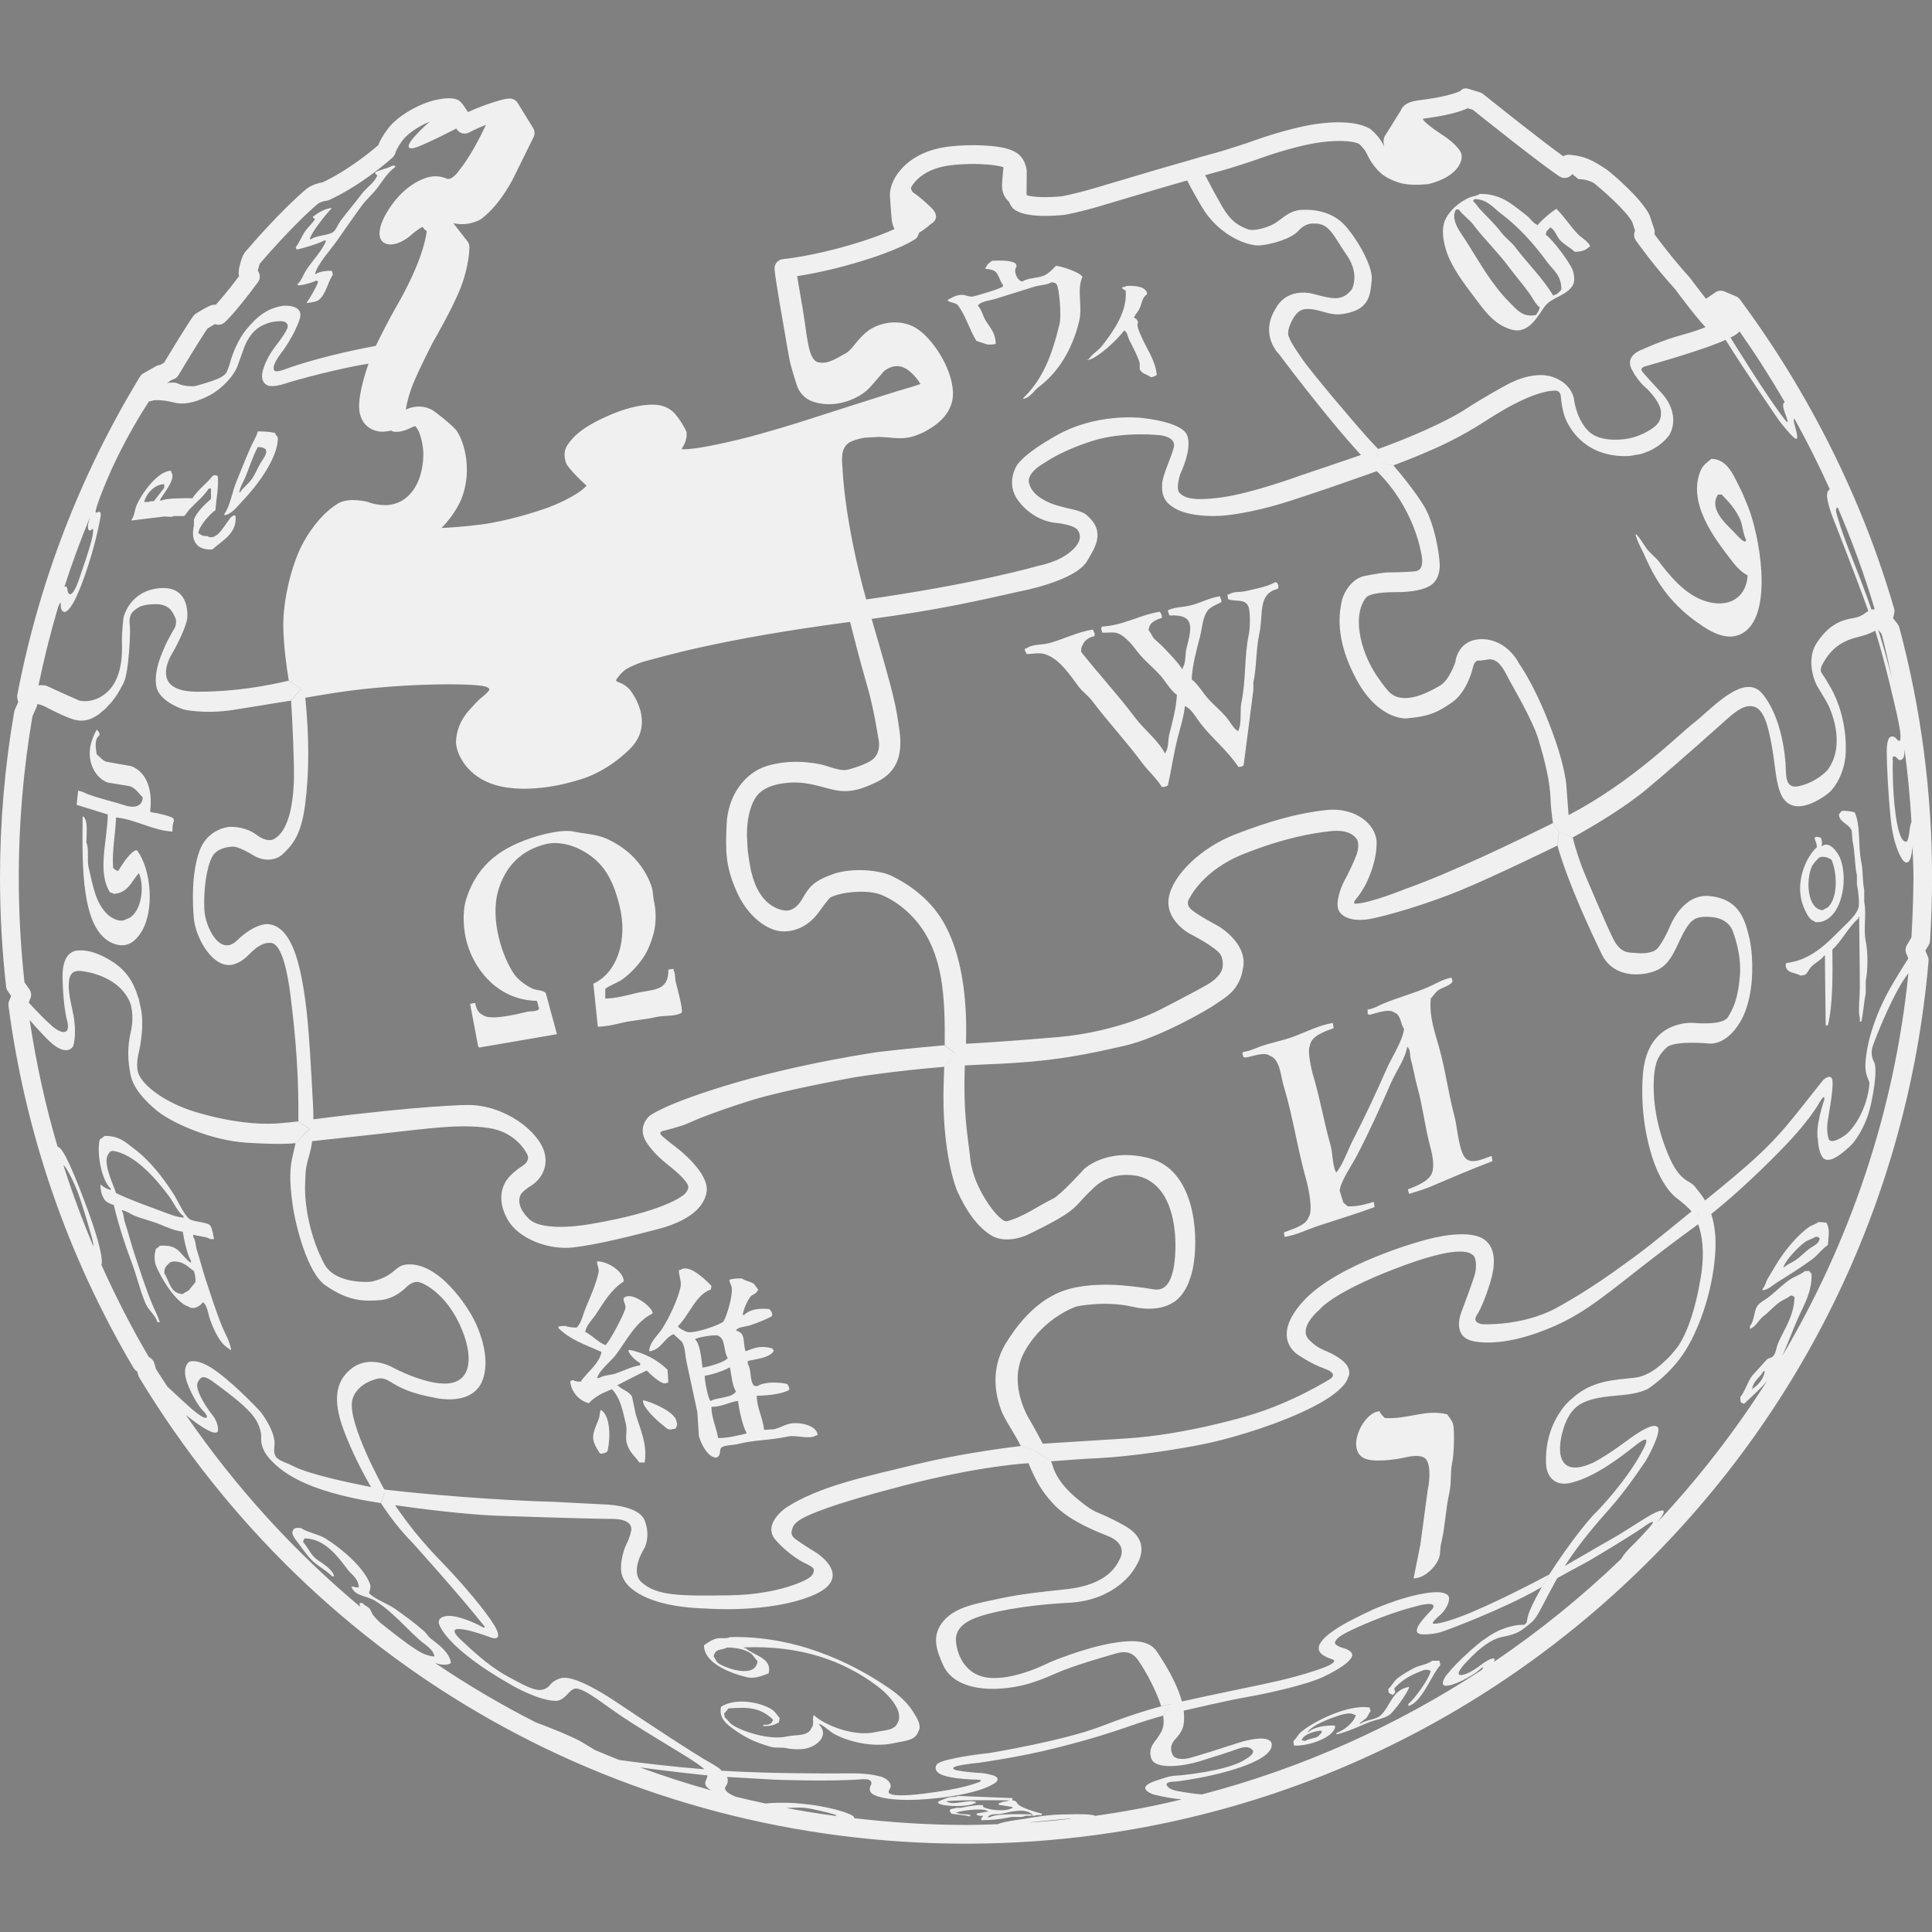 <!DOCTYPE svg PUBLIC "-//W3C//DTD SVG 1.1//EN" "http://www.w3.org/Graphics/SVG/1.1/DTD/svg11.dtd">

<!-- Uploaded to: SVG Repo, www.svgrepo.com, Transformed by: SVG Repo Mixer Tools -->
<svg fill="white" version="1.1" id="Capa_1" xmlns="http://www.w3.org/2000/svg" xmlns:xlink="http://www.w3.org/1999/xlink" width="36" height="36" viewBox="0 0 98.57 98.57" xml:space="preserve" stroke="#000000" stroke-width="0.001" transform="rotate(0)matrix(1, 0, 0, 1, 0, 0)">

<rect x="0" y="0" width="98.57" height="98.57" fill="#808080" stroke="none"/>

<g id="SVGRepo_bgCarrier" stroke-width="0"/>

<g id="SVGRepo_tracerCarrier" stroke-linecap="round" stroke-linejoin="round"/>

<g id="SVGRepo_iconCarrier"> <g> <g> <path style="opacity:0.88;enable-background:new ;" d="M96.9,32.006c-0.016-0.062-0.047-0.121-0.086-0.173l-0.232-0.294 l0.059-0.236c0.021-0.082,0.02-0.168-0.004-0.249c-1.609-5.56-4.332-11.017-7.871-15.782c-0.052-0.068-0.119-0.122-0.199-0.155 l-0.592-0.249c-0.149-0.063-0.328-0.044-0.463,0.053l-0.472,0.323c-0.321-0.407-0.653-0.846-0.835-1.09 c-0.809-0.888-1.492-1.793-1.798-2.208c0.021-0.086,0.019-0.178-0.011-0.264l-0.242-0.72c-0.471-0.915-1.94-2.124-2.135-2.279 C81.957,8.64,81.4,8.255,80.984,8.093c-0.438-0.172-0.897-0.196-0.948-0.198c-0.097-0.005-0.197,0.023-0.28,0.077 c-1.277-0.916-4.054-3.147-4.085-3.173c-0.048-0.038-0.101-0.065-0.159-0.084L74.96,4.543c-0.179-0.056-0.321-0.05-0.444,0.09 c-0.006,0.003-0.133,0.086-0.576,0.204c-0.561,0.149-1.057,0.215-1.493,0.272l-0.111,0.016c-0.587,0.075-0.797,0.315-0.866,0.51 L70.667,6.92C70.643,6.958,70.624,7,70.612,7.043c-0.019,0.062-0.046,0.212,0.007,0.437c-0.01-0.021-0.021-0.042-0.029-0.063 c-0.195-0.427-0.58-0.762-0.695-0.85c-0.881-0.501-2.4-0.305-3.012-0.198c-1.104,0.188-2.593,0.685-2.896,0.8 c-0.238,0.092-1.505,0.514-2.158,0.682c-0.382,0.1-0.714,0.198-1.005,0.285c-0.21,0.063-0.398,0.12-0.571,0.165 c-0.284,0.074-1.716,0.496-4.373,1.288c-1.02,0.302-1.686,0.422-1.68,0.422c-0.345,0.036-0.632,0.049-0.868,0.049 c-0.693,0-0.945-0.101-0.947-0.097c-0.002-0.01-0.01-0.105-0.01-0.105l0.008-1.133c-0.005-0.069-0.062-0.685-0.591-0.972 c-0.427-0.233-0.979-0.301-1.733-0.337c-0.81-0.035-1.683,0.043-2.125,0.14c-0.82,0.18-1.475,0.537-1.941,1.061 c-0.684,0.763-0.59,1.421-0.584,1.436c0,0,0.037,0.666,0.088,1.161c0.019,0.182,0.07,0.337,0.142,0.47 c-0.427,0.198-1.143,0.486-2.251,0.811c-2.038,0.598-3.421,0.723-3.435,0.725c-0.262,0.022-0.456,0.252-0.436,0.514 c0.041,0.541,0.47,2.938,0.516,3.203c0.022,0.136,0.219,1.336,0.305,1.664c0.081,0.313,0.298,1.002,0.3,1.002 c0.015,0.062,0.16,0.576,0.697,0.83c0.419,0.197,1.207,0.309,2.047-0.02c0.699-0.276,0.975-0.604,1.24-0.919l0.468-0.548 c0.005-0.004,0.438-0.391,0.933-0.225c0.46,0.158,0.824,0.673,0.938,0.874c-0.264,0.089-0.591,0.193-0.835,0.259 c-0.484,0.13-5.177,1.64-5.177,1.64s-1.817,0.583-3.261,0.932c-1.441,0.348-2.242,0.464-2.557,0.485 c-0.289,0.02-0.35,0.009-0.358,0.007c0,0,0.015-0.027,0.148-0.265c0.01-0.017,0.013-0.035,0.02-0.052 c0.002-0.005,0.004-0.008,0.006-0.013c0.031-0.072,0.053-0.145,0.063-0.22c0.006-0.026,0.009-0.043,0.012-0.065 c0.003-0.038,0.007-0.069,0.009-0.101c0-0.012,0.001-0.019,0-0.028c0.002-0.07,0-0.125,0-0.125s-0.014-0.034-0.042-0.091 c-0.013-0.034-0.033-0.072-0.059-0.113c-0.102-0.191-0.271-0.485-0.52-0.759c-0.1-0.108-0.21-0.19-0.318-0.252 c-0.328-0.184-0.648-0.18-0.648-0.18s-0.813-0.116-2.255,0.491c-1.443,0.608-1.942,1.114-2.245,1.572 c-0.3,0.458-0.024,0.991-0.024,0.991c0.349,0.499,1.012,1.074,1.012,1.074l-0.014,0.004c-0.453,0.513-1.648,0.993-1.94,1.105 c-0.042,0.015-0.065,0.024-0.065,0.024s-0.028,0.009-0.08,0.028c-0.367,0.127-1.921,0.646-3.332,0.824 c-0.772,0.097-1.471,0.146-1.98,0.172c0.688-0.682,0.991-1.412,1.004-1.447c0.655-1.607,0.066-3.195-0.289-3.59 c-0.331-0.359-0.992-0.851-1.042-0.886c-0.233-0.196-0.805-0.434-1.491-0.12c0.065-0.395,0.192-0.875,0.379-1.329 c0.315-0.763,1-2.098,1-2.098c0.042-0.071,1.029-1.761,1.438-2.838c0.43-1.126,0.429-1.992,0.429-2.028 c-0.001-0.106-0.036-0.21-0.102-0.294c0,0-0.466-0.591-0.719-0.92c0.76,0.165,1.32-0.151,1.424-0.216 c1.052-0.795,1.705-2.217,1.726-2.261l0.944-1.915c0.072-0.147,0.064-0.323-0.022-0.464l-0.788-1.278 c-0.068-0.112-0.181-0.19-0.31-0.217c-0.096-0.019-0.255-0.053-1.188,0.266c-0.43,0.146-0.787,0.299-1.037,0.415l-0.259-0.384 c-0.015-0.024-0.095-0.108-0.113-0.129c-0.216-0.221-0.633-0.251-1.309-0.098c-0.778,0.179-1.888,0.772-2.407,1.462 c-0.288,0.382-0.425,0.662-0.49,0.835c-1.403,1.208-2.582,1.78-2.841,1.898c-0.474,0.073-0.776,0.3-0.827,0.338 c-1.318,1.114-2.856,2.904-3.053,3.135c-0.065,0.063-0.125,0.151-0.183,0.261c-0.06,0.116-0.261,0.724-0.212,0.989 c0.004,0.021,0.01,0.043,0.015,0.062c-0.6,0.796-0.986,1.239-1.19,1.459c-0.058-0.001-0.12,0.003-0.18,0.012 c-0.235,0.068-0.664,0.334-0.838,0.445c-0.052,0.034-0.097,0.077-0.133,0.126c-0.367,0.521-1.215,1.921-1.489,2.378 c-0.063,0.031-0.129,0.071-0.189,0.11c-0.072,0.003-0.144,0.024-0.209,0.061l-0.654,0.367c-0.072,0.041-0.133,0.099-0.175,0.169 c-3.052,5.019-5.157,10.482-6.259,16.242c-0.013,0.069-0.01,0.143,0.008,0.212l0.041,0.151l-0.172,0.383 c-0.016,0.037-0.027,0.075-0.034,0.113C0.244,39.087,0,41.933,0,44.781c0,1.858,0.105,3.73,0.312,5.564 c0.01,0.08,0.038,0.156,0.083,0.221l0.174,0.248l-0.106,0.263c-0.03,0.077-0.041,0.16-0.03,0.242 C1.3,57.871,3.446,64.084,6.809,69.785c0.032,0.056,0.075,0.104,0.127,0.143L7,69.975l0.054,0.19 c0.011,0.042,0.028,0.082,0.051,0.119c9.022,14.891,24.791,23.779,42.181,23.779c12.423,0,24.29-4.637,33.415-13.055 c9.072-8.37,14.646-19.727,15.693-31.977c0.006-0.075-0.006-0.152-0.033-0.222L98.232,48.5l0.171-0.285 c0.038-0.063,0.062-0.139,0.065-0.214c0.069-1.085,0.105-2.171,0.105-3.228C98.573,40.441,98.01,36.146,96.9,32.006z M97.068,38.719c0.066-0.065,0.109-0.19,0.097-0.503c0.167,1.231,0.286,2.47,0.358,3.715c-0.084,0.183-0.116,0.578-0.116,0.578 s-0.063,0.447-0.149,0.438c-0.021-0.004-0.053-0.004-0.092-0.022c-0.119-0.06-0.304-0.3-0.447-1.329 c-0.191-1.374-0.149-2.822-0.149-2.822s-0.042-0.148,0.044-0.181c0.085-0.031,0.18,0.096,0.18,0.096S96.921,38.868,97.068,38.719z M96.002,32.35c0.205,0.771,0.373,1.554,0.54,2.335c-0.237-0.985-0.508-1.897-0.716-2.557L96.002,32.35z M95.825,32.125 c0.056,0.175,0.11,0.359,0.168,0.554c-0.06-0.195-0.118-0.39-0.171-0.557L95.825,32.125z M95.684,31.948l0.018,0.021l-0.157-0.176 v-0.001l0.138,0.15C95.682,31.943,95.684,31.947,95.684,31.948z M93.744,25.897c0.008-0.003,0.006-0.012,0.014-0.015 c0.732,1.711,1.37,3.452,1.889,5.205c-0.041,0.002-0.08-0.001-0.123,0.008c-0.016,0.004-0.023,0.01-0.035,0.014 c-0.004-0.01-0.006-0.016-0.006-0.016s-0.299-0.873-0.989-2.619c-0.606-1.527-0.772-2.184-0.806-2.324 c-0.006-0.021-0.008-0.029-0.008-0.029S93.639,25.931,93.744,25.897z M95.541,31.781L95.541,31.781l-0.002-0.002L95.541,31.781z M95.477,31.088L95.477,31.088c0,0.001-0.002-0.005-0.002-0.007C95.475,31.083,95.477,31.086,95.477,31.088z M88.291,17.226 c0.121-0.061,0.255-0.138,0.363-0.222c0.04-0.031,0.064-0.063,0.097-0.096c0.822,1.171,1.595,2.379,2.313,3.618 c-0.088,0.013-0.157,0.123,0.02,0.59c0.111,0.294,0.129,0.399,0.107,0.417c-0.035,0.024-0.18-0.194-0.18-0.194 c-0.886-1.127-2.717-4.109-2.717-4.109l-0.176-0.121L88.291,17.226z M87.706,17.481c0.026-0.012,0.056-0.022,0.08-0.033 c0.021-0.008,0.038-0.017,0.058-0.025c0.057-0.023,0.111-0.046,0.16-0.069c0,0,0.012-0.004,0.035-0.015c0,0,0,0,0.002,0 l0.008,0.014c0.977,1.577,2.723,4.111,2.723,4.111s0.709,0.917,0.867,0.926c0.157,0.011-0.08-0.709-0.08-0.709 s-0.078-0.29-0.014-0.329c0.655,1.18,1.258,2.387,1.811,3.609l-0.002,0.002c0,0-0.14,0.069-0.14,0.316 c0,0.482,0.476,1.588,0.476,1.588s0.996,2.533,1.632,4.307c-0.203,0.112-0.326,0.289-0.769,0.361 c-0.566,0.092-1.221,0.292-1.861,1.262c-0.192,0.291-0.262,0.601-0.275,0.896c-0.001,0.005-0.004,0.009-0.005,0.014 c-0.001,0.02,0.004,0.038,0.002,0.057c0,0.119,0.005,0.232,0.021,0.34c0.004,0.033,0.006,0.064,0.012,0.096 c0.016,0.091,0.035,0.174,0.057,0.253c0.008,0.029,0.014,0.066,0.021,0.093c0.002,0.006,0.004,0.01,0.007,0.016 c0.077,0.25,0.163,0.413,0.163,0.413s0.344,0.566,0.511,0.856c0.164,0.293,1.021,2.121,0.035,3.455c0,0-0.528,0.614-1.46,0.822 c-0.823,0.183-0.614-0.781-0.698-1.297c0,0-0.123-2.184-1.183-3.436c-0.937-1.096-2.629,0.852-3.475,1.5 c-0.787,0.602-3.089,2.979-6.396,4.712l-0.12-1.588c0,0-0.081-0.854-0.541-2.184c-0.938-2.706-1.857-3.945-1.857-3.945 s-0.369-0.796-1.188-1.12c-0.207-0.082-0.436-0.143-0.701-0.143c-1.273,0-1.37,1.168-1.37,1.168s-0.298,0.921-0.786,1.206 c-0.419,0.242-1.549,0.9-2.322,0.518c-0.11-0.057-0.213-0.131-0.307-0.233c-0.146-0.16-0.267-0.332-0.393-0.5 c-0.145-0.192-0.272-0.387-0.389-0.587c-0.4-0.695-0.647-1.427-0.713-2.139c-0.098-1.1,0.354-1.546,0.354-1.546 s0.092-0.284,1.544-0.284c1.627,0,1.927-0.501,1.927-0.501s0.31-0.285,0.286-0.922c-0.025-0.638-0.273-2.006-0.745-2.874 c-0.065-0.119-0.157-0.261-0.253-0.403c-0.357-0.543-0.889-1.216-1.361-1.764l-0.877-0.16l0.877,0.156 c0.566-0.211,1.348-0.518,2.188-0.896c1.72-0.776,2.54-1.424,3.329-1.874c0,0,1.74-1.071,2.763-1.043 c0.003,0,0.238-0.007,0.261,0.307c0.021,0.313,0.101,0.779,0.207,1.049c0.107,0.269,0.703,1.744,2.612,1.961 c0.239,0.027,0.462,0.03,0.667,0.016c0.113-0.008,0.21-0.032,0.312-0.051c0.084-0.015,0.176-0.021,0.252-0.04 c0.145-0.039,0.271-0.089,0.395-0.142c0.023-0.009,0.053-0.016,0.075-0.026c0.128-0.06,0.239-0.125,0.344-0.192 c0.011-0.006,0.024-0.011,0.034-0.019c0.443-0.295,0.646-0.619,0.646-0.619s0.655-1.002-0.473-2.196c0,0-0.918-0.984-0.945-1.06 c0,0-0.056-0.089,0.041-0.164c0.027-0.021,0.062-0.041,0.116-0.058c0.162-0.046,1.302-0.366,2.396-0.72 C86.823,17.809,87.32,17.638,87.706,17.481z M81.717,48.68c0.504,1.044,1.627,1.151,2.438,0.949 c0.815-0.204,1.083-0.651,1.534-1.629c0.447-0.974,0.69-1.043,0.69-1.043s0.181-0.259,1.007-0.162 c0.826,0.095,1.004,0.678,1.004,0.678s0.477,1.125,0.379,2.307c-0.092,1.178-0.351,1.708-0.621,2.127 c-0.272,0.423-1.685,0.284-1.685,0.284s-2.427-0.271-2.645,2.646c-0.218,2.915,0.759,4.936,0.759,4.936 c0.355,0.772,0.718,1.179,1.018,1.396c0.297,0.216,0.582,0.502,0.582,0.502s0.053,0.045,0.127,0.143l-0.013-0.001 c-1.729,1.4-2.241,1.854-3.62,2.829c0,0-1.572,1.175-3.292,2.103c-1.728,0.929-3.753,0.815-3.753,0.815s-0.548-0.06-0.281-0.457 c0.264-0.396,0.606-1.362,0.737-1.854c0.136-0.493,0.397-1.741-0.604-2.14c-1.004-0.396-2.89,0.188-2.89,0.188 s-4.331,1.153-6.099,3.092c-1.717,1.885-0.273,2.726-0.273,2.726s0.672,0.469,1.326,0.698c0.617,0.22,0.493,0.416,0.34,0.53 c0,0-1.936,1.232-4.222,1.891c0,0-3.127,0.957-6.164,1.153c-2.979,0.191-4.265,0.271-4.297,0.271 c-0.326-0.64-0.663-1.213-0.663-1.213s-0.354-0.545-0.525-1.311c-0.145-0.646-0.16-1.444,0.291-2.23 c0.993-1.727,2.618-2.247,2.618-2.247s1.437-0.318,2.868,0.015c1.357,0.311,2.042-0.209,2.042-0.209s0.468-0.203,0.806-1.005 c0.028-0.069,0.053-0.156,0.08-0.234c0.023-0.069,0.051-0.134,0.072-0.213c0.047-0.169,0.088-0.356,0.118-0.565 c0.25-1.654-0.015-4.729-2.218-5.339c-2.207-0.604-3.379,0.54-3.379,0.54s-1.188,1.312-1.572,1.502 c-0.387,0.192-0.98,0.538-0.98,0.538s-0.828,0.497-1.391,0.621c-0.35,0.077-1.529-1.47-1.795-2.79 c-0.018-0.09-0.043-0.182-0.053-0.27c-0.111-1.103-0.321-2.025-0.312-3.976c0.002-0.276,0.007-0.573,0.019-0.896 c0-0.004,0-0.01,0-0.017c0.391-0.021,0.788-0.043,1.187-0.06c3.42-0.124,5.115-0.53,6.933-0.937 c1.816-0.41,4.373-1.896,4.754-2.181c0.332-0.247,0.986-0.547,1.25-1.456c0.028-0.097,0.047-0.208,0.065-0.316 c0.006-0.035,0.017-0.063,0.021-0.101c0-0.004,0.002-0.007,0.002-0.01c0.162-1.238-1.305-2.064-1.305-2.064 s-1.166-0.615-1.412-0.89c-0.123-0.137-0.127-0.271-0.102-0.371c0.025-0.095,0.079-0.158,0.079-0.158s0.659-1.421,2.772-2.253 c2.11-0.835,3.531-1.061,4.42-1.156c0.893-0.095,1.191,0.227,1.315,0.379c0.121,0.15,0.121,0.464,0.021,0.785 c-0.1,0.295-0.426,0.994-0.619,1.336c-0.188,0.341-0.5,1.164-0.301,1.553c0.198,0.388,0.807,0.568,1.59,0.426 c0.787-0.143,2.859-0.729,4.68-1.486c1.82-0.757,4.855-2.245,4.855-2.245s0.01-0.004,0.021-0.012l0.001-0.007 c0.002,0,0.002,0,0.005-0.002l0.079-0.676c0.001,0.004,0.003,0.01,0.004,0.014l-0.077,0.684 C80.034,45.145,81.223,47.654,81.717,48.68z M86.658,61.849l-0.02,0.604c0.2,0.55,0.348,1.418,0.137,2.696 c-0.275,1.7-0.68,2.685-0.95,3.189c-0.048,0.086-0.097,0.175-0.146,0.254c-0.021,0.028-0.029,0.043-0.045,0.064 c-0.045,0.067-0.093,0.127-0.14,0.188c-0.05,0.064-0.144,0.176-0.259,0.307c-0.057,0.059-0.111,0.122-0.17,0.175 c-0.022,0.02-0.047,0.041-0.067,0.06c-0.063,0.063-0.134,0.129-0.209,0.192c-0.021,0.019-0.03,0.032-0.05,0.05 c-0.365,0.31-0.821,0.6-1.312,0.659c-1.07,0.128-2.23,0.113-3.31,1.145c-0.017,0.017-0.036,0.024-0.052,0.04 c-0.034,0.035-0.073,0.076-0.109,0.114c-0.02,0.021-0.039,0.035-0.059,0.057c-0.006,0.008-0.012,0.017-0.018,0.023 c-0.105,0.116-0.212,0.259-0.312,0.416c-0.872,1.309-0.674,2.761-0.674,2.761s0.113,1.101,1.293,0.8 c1.176-0.3,2.382-1.206,3.291-1.927c0.906-0.719,0.35,0.243,0.35,0.243c-0.799,1.561-2.318,3.12-2.318,3.12 s-0.529,0.461-1.693,2.102c-0.303,0.426-0.555,0.807-0.766,1.14c0,0.001-0.002,0.001-0.002,0.001s-0.005,0.005-0.008,0.009 c-1.191,0.639-2.904,1.49-3.984,1.931c0.053-0.019,0.112-0.045,0.168-0.064c-0.057,0.022-0.115,0.05-0.168,0.07 c-0.57,0.235-1.02,0.39-1.347,0.48c0.011-0.004,0.015-0.006,0.026-0.01c-0.348,0.099-0.555,0.123-0.617,0.092 c-0.003-0.002-0.012-0.002-0.014-0.004c-0.012-0.011-0.006-0.025,0-0.041c0.002-0.006-0.002-0.009,0.002-0.015 c0.123-0.179,0.441-0.438,0.441-0.438s0.383-0.383,0.383-0.771c0,0,0.029-0.141-0.147-0.236c-0.177-0.099-0.56-0.152-1.39,0.021 c-0.407,0.084-0.801,0.2-1.17,0.323c-0.008,0.003-0.019,0.006-0.026,0.009c-0.496,0.167-0.944,0.349-1.281,0.498 c0.007,0.001,0.009,0.001,0.011,0c0,0,0.033-0.015,0.096-0.039c-0.473,0.209-0.778,0.372-0.778,0.372s-0.836,0.387-1.418,0.841 l0.019-0.019c-0.021,0.017-0.037,0.033-0.059,0.051c-0.07,0.057-0.139,0.114-0.197,0.174c-0.013,0.012-0.025,0.022-0.037,0.034 c-0.074,0.076-0.134,0.151-0.181,0.229c-0.007,0.011-0.015,0.021-0.021,0.032c-0.043,0.077-0.067,0.152-0.07,0.227 c0,0.006,0.001,0.01,0.001,0.015c0.001,0.079,0.022,0.154,0.082,0.225c0,0,0.11,0.18,0.606,0.339 c0.059,0.018,0.084,0.04,0.096,0.063c0.005,0.007,0.004,0.017,0.004,0.023c0,0.016-0.008,0.03-0.018,0.047 c-0.013,0.016-0.021,0.03-0.041,0.046c-0.009,0.007-0.021,0.015-0.029,0.021c-0.027,0.021-0.057,0.04-0.094,0.062l0.017-0.005 c-0.284,0.16-0.813,0.323-0.813,0.323c-1.308,0.428-2.312,0.622-3.58,0.886c-1.315,0.27-2.453,0.518-3.22,0.687l-0.001-0.003 l0.008-0.002c-0.082-0.312-0.203-0.618-0.336-0.909c-0.018-0.037-0.033-0.072-0.052-0.109c-0.063-0.132-0.127-0.26-0.192-0.382 c-0.014-0.023-0.025-0.05-0.037-0.071c-0.076-0.137-0.149-0.263-0.22-0.38c-0.032-0.055-0.06-0.098-0.089-0.146 c-0.033-0.053-0.062-0.103-0.093-0.148c-0.085-0.135-0.161-0.251-0.208-0.326c-0.301-0.481-0.801-0.757-2.291-0.508 c-1.489,0.248-3.24,0.991-3.24,0.991s-1.811,0.953-3.158,0.774c-0.339-0.045-0.608-0.164-0.824-0.324 c-0.646-0.479-0.799-1.326-0.788-1.646c0.014-0.428,0.29-0.8,0.994-1.075c0.704-0.276,2.36-0.648,4.772-0.773 s3.311-1.694,3.311-1.694c0.275-0.4,0.744-1.232-0.049-1.942c-0.115-0.103-0.255-0.202-0.425-0.298 c-0.842-0.472-1.17-0.574-1.454-0.704c-0.105-0.049-0.206-0.104-0.324-0.179c-0.009-0.007-0.018-0.012-0.026-0.019 c-0.021-0.013-0.044-0.029-0.063-0.044c-0.05-0.035-0.099-0.067-0.156-0.112c-0.162-0.124-0.328-0.256-0.488-0.396 c-0.484-0.419-0.932-0.918-1.139-1.549c-0.023-0.081-0.063-0.189-0.1-0.28l-0.486-0.318l-0.32-0.213l-0.002-0.001v0.001l0,0 l-0.004-0.002l0.002-0.002h-0.002l0.002-0.002v0.001v0.001v0.001l0.002,0.002c0,0,0-0.001,0-0.002l0.005-0.006l0,0l0.058-0.054 l-0.058,0.054l0.01,0.007c-0.003,0-0.006,0.001-0.009,0.001l0.806,0.532c0.701-0.058,1.615-0.123,2.431-0.162 c1.617-0.079,4.153-0.454,5.627-0.774c1.474-0.328,3.703-1.016,5.352-1.868c1.65-0.854,1.73-1.455,1.73-1.455 s0.125-0.177,0.047-0.434c-0.045-0.154-0.162-0.337-0.424-0.525c-0.688-0.501-0.992-0.365-1.602-0.983 c-0.075-0.074-0.122-0.155-0.148-0.238c-0.187-0.592,0.683-1.301,0.683-1.301s0.588-0.827,3.849-2.084 c3.262-1.258,3.811-0.836,3.979-0.696c0.041,0.032,0.074,0.087,0.098,0.15c0.07,0.2,0.068,0.507,0.02,0.733 c-0.066,0.305-0.474,1.394-0.691,1.967c-0.11,0.289-0.186,0.632-0.116,0.924c0.063,0.284,0.261,0.522,0.697,0.616 c0.886,0.185,2.12-0.009,3.28-0.425c2.77-0.988,3.598-2.196,8.17-5.518c0.012-0.01,0.021-0.015,0.029-0.021l0.016-0.619 c0.002-0.001,0.003-0.002,0.004-0.003v0.001C86.653,61.837,86.656,61.844,86.658,61.849z M39.581,78.581 c0.731,0.824,1.498,1.178,1.498,1.178s0.451,0.198,0.443,0.322c-0.007,0.156-0.014,0.295-0.352,0.489c0,0-1.333,0.779-3.932,0.822 c-2.598,0.043-3.743,0.021-4.506-0.666c-0.63-0.565,0.158-1.765,0.158-1.765s0.315-0.587,0-1.392 c-0.316-0.805-2.123-0.817-2.123-0.817l-2.503-0.128c-2.963-0.078-6.875-0.41-8.617-0.626c0,0-0.011-0.002-0.03-0.005v0.002 l-0.051-0.076c0,0-1.794-3.23-1.604-4.418c0,0,0.05-0.604,0.813-0.987c0.109-0.055,0.233-0.104,0.373-0.146 c0.782-0.24,0.679,0.519,2.979,0.933c0,0,1.153,0.306,1.931-0.188c0.24-0.153,0.447-0.376,0.57-0.718 c0.516-1.441-0.542-3.249-0.542-3.249s-1.389-2.542-3.105-2.638H20.98l0,0c-0.012-0.001-0.019,0.002-0.028,0.001 c-0.869-0.036-0.65,0.562-2.004,0.883c0,0-1.833,0.179-2.412-0.921c-0.701-1.33-0.973-2.842-0.973-3.85 c0-0.035,0.001-0.06,0.001-0.091c0.017-0.632,0.037-0.852,0.07-1.025c0.015-0.062,0.031-0.132,0.051-0.226 c0.022-0.099,0.063-0.228,0.108-0.394c0.047-0.173,0.097-0.385,0.129-0.653l-0.002-0.01c0.777-0.086,2.024-0.22,3.465-0.376 c2.42-0.26,4.047-0.521,5.551-0.295c1.505,0.226,1.989,1.399,1.989,1.399s0.026,0.075,0.009,0.178 c-0.02,0.101-0.079,0.226-0.246,0.333c-0.335,0.217-0.719,0.525-0.907,0.854c-0.001,0.003-0.002,0.005-0.004,0.007 c0,0,0,0.001-0.001,0.002c-0.021,0.038-0.044,0.083-0.065,0.131c-0.001,0.001-0.001,0.001-0.001,0.001 c-0.16,0.366-0.264,0.999,0.219,1.815c0.548,0.923,2.051,1.523,3.33,1.371c1.277-0.148,3.192-0.641,4.326-0.938 c0.928-0.242,1.771-0.646,2.194-1.241c0.142-0.199,0.238-0.419,0.273-0.662c0.142-0.965-1.47-2.198-1.47-2.198 s-0.774-0.585-0.869-0.718c-0.024-0.034-0.029-0.062-0.026-0.086c0.022-0.062,0.115-0.093,0.115-0.093s0.909-0.22,1.299-0.396 c0.387-0.182,1.457-0.618,3.21-1.167s5.367-1.193,5.367-1.193s1.995-0.317,4.485-0.521l0.009-0.01 c0.003-0.001,0.005-0.001,0.007-0.001l0.308-0.354l0.094-0.106l-0.407,0.471c-0.007,0.235-0.015,0.478-0.024,0.729 c-0.138,3.711,0.689,5.613,0.689,5.613c0.47,1.02,0.979,1.752,1.671,2.219c0.688,0.469,1.627,0.149,1.932,0 c0.302-0.151,1.143-0.539,1.859-0.992c0.717-0.457,0.693-0.65,1.56-1.45c0.868-0.798,1.987-0.577,1.987-0.577 s1.061,0.025,1.666,1.256c0.608,1.229,0.486,2.978,0.332,3.612c-0.151,0.633-0.427,1.049-1.019,0.938 c-0.595-0.109-1.574-0.208-1.933-0.222c-0.359-0.014-1.371-0.048-2.291,0.193c-0.898,0.233-2.111,0.881-3.27,2.761 c-0.898,1.454-0.458,2.883-0.25,3.448c0.162,0.441,0.607,1.058,0.998,1.813l0.725,0.241l-0.002,0.002l-0.719-0.239 c-1.229,0.147-3.308,0.443-5.357,0.938c-2.51,0.612-4.904,1.099-6.608,2.198C40.122,76.91,38.848,77.759,39.581,78.581z M19.616,76.015l-0.005,0.135c0-0.001-0.001-0.001-0.001-0.001v0.001l0,0v-0.002l0,0L19.616,76.015z M15.787,57.591l-0.003-0.002 l0.003-0.002C15.787,57.587,15.787,57.589,15.787,57.591z M45.891,37.285c-0.187-1.338-0.238-1.653-1.42-5.71 c1.551-0.213,2.81-0.411,4.239-0.689c0.959-0.188,1.991-0.409,3.249-0.699c0,0,2.913-0.519,3.518-1.583 c0.353-0.62,0.983-1.471-0.039-2.323c-0.002-0.002-0.004-0.004-0.006-0.006v-0.001c0,0-0.117-0.155-0.756-0.298 c-0.271-0.061-0.511-0.116-0.742-0.186c-0.313-0.095-0.61-0.218-0.92-0.44c-0.541-0.386-0.527-0.832-0.527-0.832 s-0.047-0.426,0.824-0.916c0,0,0.457-0.335,1.367-0.719c0.305-0.128,0.658-0.261,1.063-0.39c1.619-0.51,3.491-0.283,3.491-0.283 s0.785,0.085,0.656,0.615c-0.135,0.531-0.578,1.419-0.597,1.875c-0.012,0.273-0.002,0.574,0.198,0.852 c0.064,0.09,0.154,0.176,0.268,0.259c0.116,0.086,0.254,0.169,0.432,0.244c0.559,0.23,1.268,0.272,1.721,0.271 c0.271,0,0.452-0.017,0.452-0.017s1.323-0.065,3.493-0.766c1.358-0.439,2.72-0.912,3.545-1.204 c0.486-0.171,0.787-0.279,0.828-0.294c0.009-0.004,0.01-0.004,0.021-0.008l0.002,0.008c1.902,1.863,2.247,4.134,2.247,4.134 s0.257,0.895-0.27,0.963c-0.461,0.059-1.535,0.067-1.535,0.067s-0.406,0.042-1.07,0.177c-0.66,0.135-1.082,0.84-1.176,1.328 c-0.094,0.488-0.383,1.828,0.748,3.934c1.123,2.102,2.547,2.006,2.547,2.006c1.234-0.107,1.613-0.325,2.334-0.813 c0.697-0.475,1.018-1.531,1.057-1.734c0.043-0.204,0.137-0.406,0.297-0.406c0.168,0,0.112,0,0.492-0.054 c0.383-0.054,0.667,0.217,0.979,0.854c0.203,0.41,1.287,2.196,1.601,3.256c0.313,1.055,0.585,2.112,0.61,3.062 c0.012,0.374,0.064,0.805,0.123,1.184l0.302,0.435c0,0.001,0,0.002,0,0.003l-0.001,0.005l-0.311-0.451 c-1.588,0.791-5.187,2.541-7.533,3.363c0,0-1.795,0.729-2.527,0.748c0,0-0.163,0.006-0.031-0.17 c0.127-0.178,0.264-0.309,0.484-0.707c0.22-0.4,0.617-1.299,0.617-2.227c0-0.928-1.07-1.835-2.564-1.674 c-1.492,0.16-2.921,0.574-4.642,1.237c-1.72,0.662-3.199,2.066-3.397,3.23c-0.199,1.164,1.059,1.838,1.059,1.838 s1.42,0.719,1.602,1.107s0.048,0.75,0.048,0.75s-0.122,0.388-0.75,0.748c-0.62,0.359-2.315,1.23-2.315,1.23 s-2.112,1.165-5.324,1.447c0,0-2.928,0.249-4.61,0.334c-0.019,0.002-0.039,0.002-0.059,0.003c0.073-2.155-0.188-3.833-0.635-5.082 c-0.149-0.416-0.318-0.785-0.504-1.107c-0.77-1.353-2.026-2.07-2.646-2.373c-0.619-0.303-2.055-0.441-3.034-0.082 c-0.979,0.359-1.185,0.647-1.543,1.269c-0.361,0.622-0.8,0.581-0.8,0.581s-1.31,0.027-1.777-1.936 c-0.01-0.037-0.022-0.063-0.031-0.103c-0.063-0.302-0.101-0.568-0.135-0.829c-0.006-0.056-0.022-0.123-0.027-0.177 c-0.02-0.173-0.02-0.314-0.025-0.47c-0.005-0.119-0.02-0.252-0.02-0.361c0.01-1.496,0.551-2.026,0.551-2.026 s0.305-0.456,1.311-0.593c1.008-0.138,1.656,0.11,2.428,0.302c0.771,0.193,1.351,0.111,2.316-0.357 c0.555-0.271,0.921-0.646,1.101-1.174C45.94,38.344,45.975,37.871,45.891,37.285z M62.066,8.778 c0.679-0.175,1.986-0.607,2.265-0.715c0.271-0.105,1.692-0.576,2.714-0.752c1.033-0.182,1.965-0.146,2.301,0.036 c0.055,0.048,0.279,0.265,0.371,0.465c0.127,0.278,0.484,0.96,1.104,1.275c0.519,0.258,0.897,0.41,2.051,0.308 c1.636-0.411,1.821-1.323,1.653-1.634c-0.215-0.408-0.856-0.826-0.856-0.826s-0.86-0.55-1.046-0.81 c-0.02-0.028-0.02-0.047-0.029-0.069c0.461-0.062,0.981-0.13,1.592-0.293c0.295-0.079,0.525-0.159,0.697-0.241l0.26,0.08 c0.51,0.407,3.429,2.744,4.422,3.399c0.205,0.134,0.477,0.093,0.633-0.096l0.02-0.023c0.123,0.099,0.258,0.208,0.299,0.254 c0,0,0.621-0.003,0.931,0.311c0.407,0.331,1.536,1.327,1.829,1.884l0.145,0.438c-0.08,0.157-0.066,0.346,0.035,0.492 c0.037,0.052,0.909,1.289,2.014,2.499c0.112,0.153,1.032,1.394,1.543,1.931c-0.269,0.109-0.648,0.248-1.158,0.384 c-1.065,0.287-2.094,0.767-2.094,0.767s-0.854,0.277-0.529,0.971c0.031,0.064,0.066,0.11,0.1,0.169 c0.018,0.048,0.043,0.099,0.079,0.15c0,0,0.017,0.017,0.021,0.022c0.291,0.455,0.604,0.688,0.604,0.688s0.052,0.051,0.125,0.132 c0.039,0.043,0.083,0.095,0.132,0.153c0.02,0.024,0.038,0.047,0.059,0.072c0.071,0.092,0.145,0.197,0.207,0.305 c0.099,0.166,0.174,0.341,0.183,0.5c0.021,0.503-0.19,0.73-0.731,1.029c-0.539,0.3-1.029,0.358-1.029,0.358 s-1.279,0.23-1.914-0.37s-0.754-1.592-0.754-1.592s-0.049-0.839-1.099-1.197c-1.056-0.359-2.349,0.406-2.349,0.406 s-1.02,0.539-2.107,1.245c-1.09,0.706-3.15,1.568-4.441,2.023l-0.146,0.669v0.002c0.001,0,0.001,0,0.001,0l0.002,0.001 l-0.003-0.001l0,0h-0.001h-0.001v-0.002h0.002h-0.001v-0.001l0.001,0.001l0.069-0.325l0.073-0.341c0-0.002,0-0.002,0-0.002v-0.001 c-0.09-0.085-0.25-0.254-0.449-0.474c-0.491-0.544-1.239-1.415-1.922-2.232c-0.666-0.798-1.266-1.54-1.486-1.856 c-0.54-0.773-0.622-0.95-0.718-1.208c-0.023-0.064-0.025-0.148-0.013-0.242c0.043-0.285,0.232-0.664,0.406-0.868 c0.229-0.27,0.501-0.323,1.057-0.202c0.558,0.122,0.922,0.367,1.805,0.081c0.884-0.282,0.926-0.948,0.99-1.627 c0.053-0.509-0.393-1.443-0.895-2.171c-0.167-0.244-0.34-0.464-0.502-0.637c-0.654-0.691-1.574-0.802-2.212-0.76 c-0.636,0.041-1.003,0.502-1.373,0.706c-0.364,0.204-1.056,0.407-1.366,0.272c-0.156-0.068-0.354-0.137-0.578-0.304 c-0.223-0.168-0.473-0.435-0.735-0.902c-0.349-0.612-0.646-1.173-0.837-1.543C61.662,8.888,61.854,8.833,62.066,8.778z M43.35,22.562c0.152-0.073,0.413-0.179,0.775-0.231l0.732-0.042c0.15,0.009,0.313,0.021,0.484,0.033l0.171,0.016 c0.331,0.028,0.788,0.064,1.327-0.163c0.004-0.001,0.007-0.002,0.01-0.004c0.015-0.006,0.029-0.013,0.045-0.019 c0.103-0.039,0.199-0.08,0.285-0.128c0.406-0.227,1.517-0.833,1.439-2.07c-0.074-1.237-1.061-2.703-1.867-3.207 c-0.203-0.127-0.421-0.209-0.644-0.254c-0.667-0.138-1.375,0.057-1.81,0.379c-0.579,0.431-0.809,0.984-1.162,1.162 c-0.349,0.172-0.844,0.564-1.368,0.454c-0.006-0.002-0.012,0-0.017-0.001c-0.53-0.127-0.557-1.313-0.783-2.651 c-0.091-0.54-0.168-0.99-0.23-1.348c-0.025-0.152-0.048-0.283-0.068-0.4c0.621-0.095,1.656-0.286,2.984-0.676 c2.216-0.649,2.978-1.169,3.058-1.225c0.101-0.073,0.148-0.187,0.169-0.305c0.23-0.146,0.439-0.294,0.604-0.451 c0,0,0.599-0.28,0.021-0.842c-0.002-0.001-0.002-0.001-0.002-0.001l0,0c-0.581-0.56-0.859-0.729-0.859-0.729 s-0.097-0.053-0.145-0.171c-0.013-0.033-0.02-0.074-0.021-0.118c0.051-0.094,0.119-0.197,0.225-0.316 c0.331-0.37,0.813-0.627,1.433-0.763c0.319-0.07,1.113-0.153,1.879-0.119c0.597,0.028,0.945,0.078,1.181,0.164 c-0.033,0.351-0.084,0.83-0.073,0.978c0.01,0.148,0.025,0.48,0.365,0.791c0.068,0.192,0.191,0.375,0.41,0.466 c0.146,0.088,0.746,0.36,2.434,0.188c0.03-0.006,0.729-0.129,1.82-0.453c2.611-0.777,4.072-1.208,4.343-1.279 c0.022-0.006,0.054-0.016,0.075-0.021c0.133,0.266,0.354,0.68,0.729,1.318c0.865,1.488,2.371,2.062,3.021,1.993 c0.57-0.059,1.548-0.325,1.926-0.744c0.379-0.421,0.76-0.368,0.76-0.368c0.824-0.053,1.029,0.64,1.707,1.615 c0.68,0.976,0.26,1.735,0.26,1.735c-0.449,0.596-0.953,0.475-1.414,0.38c-0.346-0.072-0.383-0.113-0.783-0.189 c-1.248-0.165-1.668,0.757-1.668,0.757c-0.896,1.384,0.164,2.387,0.164,2.387s2.363,3.17,4.164,5.123 c-1.359,0.468-3.125,1.059-3.125,1.059s-2.403,0.887-3.985,1.104c-1.578,0.215-1.931-0.014-2.144-0.229 c-0.218-0.214,0.037-0.969,0.037-0.969s0.646-1.316,0.334-2c-0.311-0.685-2.347-0.862-2.379-0.862 c-0.039,0-2.22-0.253-4.262,0.893c-1.814,1.017-2.053,1.572-2.053,1.572s-0.577,0.897,0.109,1.787 c0.771,1.006,1.797,1.097,1.797,1.097s0.979,0.075,1.205,0.363c0.229,0.286,0.072,0.601,0.072,0.601s-0.32,0.884-2.133,1.255 c0,0-3.042,0.893-8.717,1.699c-1.132-4.088-1.204-6.664-1.204-6.664C42.904,23.127,43,22.792,43.35,22.562z M24.57,34.986 c0,0,0.453,0.058,0.387,0.221c-0.062,0.13-0.402,0.396-0.402,0.396s-0.131,0.078-0.625,0.64c-0.496,0.561-0.642,1.105-0.665,1.589 c-0.003,0.061,0.003,0.137,0.019,0.224c0.105,0.601,0.7,1.737,2.293,2.073c1.821,0.381,3.904-0.326,3.904-0.326 s1.365-0.301,2.666-1.603c0.591-0.592,0.667-1.235,0.565-1.772c-0.13-0.691-0.554-1.207-0.554-1.207s-0.212-0.292-0.62-0.423 c0,0-0.097-0.027-0.105-0.087c-0.002-0.02,0.005-0.044,0.031-0.072c0.063-0.07,0.184-0.287,0.486-0.501 c0.185-0.107,0.457-0.233,0.83-0.366c0.963-0.248,3.813-1.147,10.587-2.043l0.003-0.006c0.001,0.013,0.491,1.967,0.863,3.232 c0.372,1.27,0.538,2.523,0.595,2.785c0.055,0.262,0.041,0.729-0.304,1.006c-0.345,0.277-1.187,0.512-1.364,0.539 c-0.18,0.027-0.512-0.041-0.953-0.193c-0.443-0.151-0.883-0.179-0.883-0.179s-1.063-0.18-2.193,0.166 c-1.132,0.343-1.987,1.501-2.057,2.95c-0.066,1.449-0.054,2.181,0.513,3.463c0.564,1.282,1.586,2.014,2.357,2.027 c0.774,0.014,1.406-0.386,1.85-1.006c0.439-0.622,0.564-0.719,0.564-0.719c0.523-0.29,1.86-0.415,2.537-0.165 c0.678,0.247,1.921,1.026,2.606,2.564c0.555,1.242,0.727,2.633,0.698,5.134l0.556,0.427l-0.004,0.005l-0.563-0.43 c-1.57,0.13-3.389,0.344-3.389,0.344s-4.106,0.583-7.868,1.744c-3.193,0.982-3.801,1.524-3.801,1.524s-0.681,0.57-0.112,1.392 c0,0,0.325,0.517,0.985,1.034c0.656,0.518,1.185,1.012,1.109,1.261c-0.076,0.254-0.277,0.366-0.277,0.366s-0.92,0.817-4.686,1.452 c0,0-2.423,0.468-3.168-0.264c-0.745-0.732-0.416-1.225-0.416-1.225s0.05-0.165,0.593-0.504c0,0,0.91-0.571,0.62-1.653 c-0.291-1.086-2.038-2.437-3.926-2.425c0,0-2.204,0.007-7.846,0.729c0,0-0.011,0.001-0.018,0.003 c0.002-0.247-0.004-0.511-0.021-0.794c-0.088-1.59-0.202-4.04-0.417-5.466c-0.214-1.428-0.606-3.637-1.907-3.7 c0,0-0.642-0.051-1.564,0.847c-0.846,0.819-1.611-0.678-1.653-1.592c-0.05-1.072,0.126-2.158,0.392-2.676 c0.066-0.129,0.162-0.227,0.269-0.302c0.324-0.223,0.759-0.235,0.863-0.227c0.139,0.013,0.531,0.164,0.998,0.454 c0.353,0.22,0.803,0.273,1.167,0.124c0.12-0.049,0.232-0.119,0.328-0.214c0.377-0.379,0.906-0.82,1.122-2.487 c0.215-1.666,0.215-3.396,0.013-5.465l-0.004-0.009c0.366-0.065,0.851-0.15,1.398-0.234c0.609-0.093,1.299-0.186,2.023-0.257 C21.225,34.893,23.58,34.862,24.57,34.986z M8.561,19.517c0.076-0.056,0.197-0.134,0.269-0.16 c0.114-0.034,0.212-0.109,0.273-0.211c0.011-0.019,1.035-1.731,1.482-2.384c0.146-0.091,0.294-0.178,0.375-0.227 c0.04,0.016,0.081,0.027,0.125,0.031c0.132,0.018,0.269-0.025,0.371-0.113c0.053-0.046,0.546-0.492,1.69-2.036 c0.086-0.103,0.121-0.237,0.104-0.368c-0.011-0.088-0.046-0.17-0.099-0.237c0.026-0.121,0.074-0.286,0.112-0.369 c0.008-0.008,0.017-0.017,0.023-0.025c0.016-0.019,1.639-1.928,2.938-3.026c0.002-0.001,0.165-0.117,0.417-0.146 c0.045-0.006,0.088-0.018,0.129-0.034c0.061-0.025,1.501-0.634,3.256-2.172c0.072-0.063,0.128-0.165,0.152-0.258 c0-0.001,0.06-0.218,0.372-0.636c0.254-0.337,0.824-0.716,1.374-0.941c-0.181,0.162-0.411,0.369-0.702,0.681 C20.928,7.2,20.829,7.393,20.853,7.49c0.021,0.098,0.167,0.101,0.359,0.035c0.098-0.033,0.218-0.08,0.366-0.144 c0.006-0.002,0.01-0.004,0.017-0.006c0-0.001,0-0.002,0-0.002c0.372-0.159,0.915-0.419,1.684-0.815l0.031,0.046 c0.139,0.207,0.413,0.273,0.63,0.15c0.005-0.001,0.339-0.182,0.853-0.385C24.499,7,23.991,7.995,23.413,8.712 c0,0-0.358,0.528-0.636,0.398c-0.276-0.128-0.602-0.138-0.871-0.082c-0.27,0.059-1.106,0.335-1.865,1.353 c-0.756,1.019-0.845,1.784-0.438,2.012c0.406,0.228,1-0.073,1.358-0.39c0.266-0.236,0.473-0.376,0.608-0.428 c0.045,0.092,0.113,0.164,0.199,0.211c-0.002,0.063-0.009,0.126-0.018,0.159c-0.025,0.09-0.147,1.306-1.556,3.746 c-0.353,0.612-0.809,1.521-1.023,1.958l-0.001,0.002c-0.001,0-0.006-0.004-0.006-0.004c-2.285,0.424-3.989,0.952-4.569,1.174 C14.011,19.042,14,18.9,14,18.9c-0.082-0.098-0.026-0.277,0.066-0.456c0.057-0.111,0.125-0.219,0.189-0.31 c0.087-0.123,0.161-0.213,0.161-0.213s0.626-0.855,0.874-1.642c0.247-0.785-0.854-0.677-0.854-0.677 c-0.726,0.115-1.248,0.459-1.849,1.182c-0.464,0.562-0.749,1.331-0.854,1.737c-0.068,0.256-0.185,0.493-0.185,0.493 s-0.087,0.157-0.431,0.309c-0.398,0.174-1.176,0.379-1.176,0.379s-0.517,0.043-0.891-0.144c-0.126-0.062-0.371-0.042-0.568-0.011 C8.513,19.54,8.54,19.533,8.561,19.517z M7.861,20.079c0.001-0.002,0.003-0.004,0.003-0.006l0.009-0.008 c-0.002,0.002-0.003,0.003-0.004,0.004h0.002L7.709,20.31c0.058-0.088,0.111-0.168,0.16-0.241 C7.865,20.073,7.864,20.075,7.861,20.079z M4.581,26.409c-0.006,0.021-0.007,0.027-0.012,0.046c-0.056,0.203-0.08,0.32-0.08,0.32 c-0.006,0.093-0.002,0.158,0.009,0.205c0.016,0.059,0.043,0.092,0.1,0.089c0.038-0.002,0.121-0.129,0.147-0.065 c0.015,0.041,0.011,0.152-0.037,0.403c-0.086,0.446-0.501,1.635-0.664,2.117c-0.162,0.484-0.344,0.813-0.473,0.791 c-0.043-0.008-0.067-0.037-0.088-0.069c-0.037-0.065-0.041-0.153-0.041-0.153s-0.006-0.075-0.032-0.127 c-0.022-0.047-0.063-0.071-0.129-0.012C3.668,28.755,4.102,27.574,4.581,26.409z M2.967,30.968L2.97,30.96 c0,0,0.044-0.118,0.082-0.175c0.03-0.045,0.056-0.048,0.049,0.096c-0.013,0.318,0.188,0.346,0.188,0.346 c0.128-0.019,0.266-0.165,0.407-0.4l0.001,0.002c0.004-0.006,0.008-0.015,0.012-0.021c0.057-0.096,0.114-0.207,0.175-0.333 c0.015-0.032,0.03-0.07,0.046-0.106c0.045-0.099,0.092-0.205,0.138-0.319c0.02-0.05,0.04-0.102,0.062-0.154 c0.043-0.109,0.086-0.226,0.129-0.345c0.021-0.059,0.043-0.116,0.063-0.176c0.036-0.104,0.072-0.212,0.109-0.321 c0.024-0.071,0.048-0.139,0.071-0.213c0.02-0.059,0.035-0.113,0.053-0.171c0.041-0.131,0.082-0.26,0.119-0.387 c0.026-0.095,0.053-0.185,0.077-0.275c0.026-0.095,0.051-0.185,0.075-0.275c0.021-0.084,0.043-0.167,0.063-0.248 c0.035-0.142,0.067-0.276,0.095-0.399C5,27.02,5.01,26.964,5.023,26.903c0.018-0.077,0.032-0.146,0.045-0.212 c0.004-0.021,0.012-0.054,0.016-0.074l-0.001,0.001c0.037-0.194,0.059-0.328,0.059-0.36c0-0.104-0.054-0.185-0.146-0.132 c-0.094,0.054-0.12,0.014-0.12,0.014c-0.002-0.022,0.003-0.057,0.01-0.094c0.002-0.006,0.002-0.011,0.004-0.018 c0.062-0.305,0.332-0.968,0.332-0.968C5.365,24.697,5.515,24.343,5.669,24c0.015-0.032,0.029-0.063,0.043-0.095 c0.075-0.162,0.149-0.322,0.226-0.479c0.004-0.01,0.008-0.019,0.014-0.028c0.593-1.224,1.211-2.244,1.647-2.919 c0.08-0.012,0.084-0.007,0.23-0.053c0,0,0.386-0.063,1.065,0.115c0.876,0.232,1.978-0.475,1.978-0.475s0.016-0.011,0.042-0.027 c0.005-0.002,0.009-0.006,0.014-0.01c0.026-0.017,0.06-0.039,0.102-0.07c0.01-0.007,0.021-0.016,0.031-0.023 c0.041-0.029,0.084-0.063,0.135-0.104c0.017-0.013,0.035-0.028,0.053-0.044c0.047-0.038,0.094-0.079,0.144-0.126 c0.014-0.011,0.024-0.021,0.038-0.034c-0.002,0.002-0.005,0.004-0.007,0.004c0.236-0.223,0.496-0.521,0.668-0.888l0.346-0.961 c0,0,0.279-0.931,1.059-1.227c0,0,0.303-0.163,0.796-0.17c0.307-0.002,0.376,0.131,0.386,0.23c0.005,0.06-0.011,0.107-0.011,0.107 s-0.054,0.223-0.562,0.873c-0.507,0.648-0.642,1.145-0.642,1.145s-0.172,0.389-0.052,0.679c0.041,0.097,0.113,0.183,0.235,0.239 c0,0,0.23,0.135,0.899-0.088c0.67-0.223,2.891-0.807,4.248-1.015l0.01-0.004l-0.003,0.006c-0.254,0.726-0.579,1.862-0.45,2.499 c0.194,0.968,1.108,0.968,1.108,0.968s0.204,0.007,0.507-0.057c0.019,0.009,0.03,0.029,0.051,0.036 c0.166,0.055,0.485,0.063,1.043-0.222c0.045-0.022,0.08-0.028,0.12-0.041c0.328,0.305,0.419,1.204,0.419,1.391 c0,0.253-0.006,1.652-0.977,2.337c0,0-0.391,0.301-0.942,0.301c-0.555,0-0.913-0.162-0.913-0.162s-0.941-0.26-1.522,0.079 c-0.578,0.344-1.269,1.051-1.815,2.077c-0.544,1.026-1.001,2.858-0.976,4.21c0.02,1.063,0.172,2.069,0.279,2.756l0.633,0.413 c-0.002,0-0.003,0-0.005,0v0.001H15.36v-0.001l-0.644-0.415c0,0-2.192,0.578-4.668,0.563c-1.741-0.008-1.692-0.921-1.472-1.521 c0.03-0.084,0.064-0.163,0.098-0.232c0.009-0.019,0.019-0.037,0.027-0.054c0.03-0.06,0.061-0.116,0.084-0.152 c0.027-0.047,0.047-0.076,0.047-0.076s0.61-1.071,0.719-1.688c0,0,0.215-1.671-1.359-1.562c-1.575,0.106-1.885,1.479-1.885,1.479 s-0.106,0.767-0.084,1.333c0.02,0.568-0.002,1.768-0.711,2.45c-0.705,0.683-1.464,0.475-1.464,0.475s-1.274-0.558-1.527-0.688 c-0.2-0.104-0.382-0.114-0.557-0.086C2.242,33.617,2.576,32.283,2.967,30.968z M1.502,50.479L1.249,50.12 c-0.192-1.763-0.292-3.557-0.292-5.338c0-2.772,0.236-5.544,0.699-8.241l0.216-0.483c0.021-0.045,0.03-0.093,0.036-0.141 c0.205,0.041,0.389,0.133,0.389,0.133s1.088,0.585,1.571,0.686c0.486,0.102,0.838-0.063,1.154-0.279 c0.065-0.046,0.135-0.113,0.203-0.171c0.059-0.049,0.114-0.088,0.172-0.145c0.045-0.044,0.087-0.097,0.13-0.144 c0.077-0.081,0.154-0.159,0.228-0.25c-0.007,0.007-0.015,0.013-0.022,0.02c0.205-0.254,0.378-0.534,0.513-0.82 c-0.008,0.025-0.016,0.05-0.03,0.086c0.057-0.115,0.107-0.229,0.148-0.338c0.025-0.073,0.049-0.162,0.069-0.261 c0.008-0.032,0.014-0.069,0.02-0.105c0.012-0.053,0.021-0.104,0.031-0.161c-0.003,0.011-0.005,0.019-0.007,0.028 c0.047-0.288,0.081-0.615,0.104-0.917c0,0.006,0,0.012,0,0.018c0.038-0.479,0.049-0.875,0.049-0.891l0.004,0.012v-0.006 l0.001,0.004c0,0,0-0.404-0.011-0.497c-0.003-0.009-0.003-0.024-0.005-0.038c-0.016-0.135-0.046-0.507,0.199-0.708 c0.266-0.225,0.439-0.332,1.095-0.349c0.651-0.017,0.849,0.363,0.849,0.363s0.221,0.311,0.222,0.512 c0,0.199-0.064,0.324-0.064,0.324s-0.354,0.6-0.479,0.894C8.316,33.209,7.832,34.186,7.973,35c0,0.002,0,0.002,0,0.002v0.003 c0.142,0.815,1.416,1.197,1.416,1.197s1.016,0.239,2.465,0.025l2.986-0.481l0.52-0.597l0.004,0.007l-0.513,0.588 c0.075,1.088,0.161,3.219,0.147,3.934c-0.017,0.873-0.146,2.718-1.066,3.151c0,0-0.311,0.163-0.831-0.228 c-0.521-0.392-1.083-0.408-1.312-0.417c-0.227-0.007-1.23,0.155-1.62,1.255c-0.391,1.097-0.358,2.574-0.276,3.443 c0.082,0.871,0.838,2.354,1.791,2.354c0,0,0.464,0.033,1.01-0.528c0.544-0.562,0.863-0.611,1.106-0.604 c0.245,0.009,0.718,0.261,1.026,2.729c0.294,2.338,0.419,4.253,0.396,6.383l0.564,0.367c0,0.001,0,0.002,0,0.003 c-0.004,0-0.006,0-0.009,0l-0.569-0.371c-0.311,0.038-0.684,0.073-1.067,0.104c-0.968,0.065-2.37-0.057-4.115-0.571 c-1.684-0.501-2.748-1.397-2.963-1.976c-0.005-0.023-0.021-0.049-0.024-0.072c-0.025-0.093-0.037-0.19-0.04-0.293 c-0.003-0.029-0.001-0.052-0.003-0.078c0.004-0.3,0.071-0.576,0.071-0.576s0.328-1.26,0.122-2.298 c-0.023-0.116-0.049-0.229-0.077-0.338c-0.007-0.04-0.013-0.075-0.017-0.102c-0.009-0.024-0.016-0.055-0.022-0.081 c-0.009-0.021-0.021-0.04-0.029-0.06c-0.228-0.767-0.607-1.392-1.416-1.879c-1.002-0.604-1.572-0.5-1.572-0.5 s-0.899-0.137-0.866,1.386c0.036,1.521,0.226,2.159,0.226,2.159s0.173,0.537-0.104,0.606c-0.275,0.069-0.709-0.346-0.709-0.346 s-0.195-0.178-0.463-0.438c-0.034-0.036-0.067-0.07-0.102-0.108c-0.181-0.181-0.38-0.389-0.573-0.602l0.088-0.219 C1.613,50.784,1.595,50.613,1.502,50.479z M3.244,59.477c0.002-0.005,0.001-0.014,0.004-0.014 c0.078-0.014,0.556,0.848,0.828,1.668c0.317,0.947,0.531,1.737,0.531,1.737s0.174,0.536,0.161,0.727 C4.196,62.245,3.689,60.872,3.244,59.477z M7.956,69.845l-0.079-0.286c-0.029-0.104-0.092-0.191-0.178-0.256l-0.117-0.088 c-0.895-1.521-1.69-3.086-2.407-4.68c0.003-0.009,0.003-0.028,0.005-0.039c0.008-0.028,0.015-0.062,0.016-0.107 c0.001-0.03-0.003-0.069-0.005-0.107c-0.004-0.059-0.012-0.122-0.022-0.199c-0.004-0.023-0.002-0.035-0.007-0.062 c-0.002-0.002-0.003-0.002-0.005-0.004c-0.077-0.46-0.287-1.224-0.746-2.465c-0.5-1.354-0.821-2.078-1.024-2.473 c0-0.002,0.001-0.003,0.002-0.005c-0.02-0.038-0.037-0.07-0.055-0.102c0,0-0.001,0.003-0.001,0.005 c-0.17-0.314-0.242-0.364-0.264-0.391c-0.024-0.031-0.087-0.09-0.128-0.068c-0.626-2.114-1.097-4.277-1.428-6.479 c0.076,0.089,0.159,0.185,0.253,0.289l0.002,0.002c0.167,0.187,0.364,0.399,0.598,0.641l0.002,0.002l0,0 c0,0.001,0.001,0.001,0.001,0.001c1.038,1.073,1.366,0.398,1.366,0.398s0.017-0.048,0.035-0.139 c0.002-0.009,0.004-0.021,0.006-0.03c0.007-0.039,0.015-0.082,0.022-0.135c0.003-0.02,0.004-0.04,0.007-0.061 c0.006-0.053,0.012-0.106,0.016-0.171c0-0.011,0.002-0.018,0.002-0.027c0,0.002-0.002,0.004-0.002,0.006 c0.006-0.128,0.006-0.279-0.003-0.452c0,0.004,0,0.009,0.001,0.014c0-0.005-0.001-0.012-0.001-0.017 C3.812,52.272,3.8,52.179,3.79,52.081c-0.006-0.052-0.011-0.102-0.019-0.157c-0.016-0.103-0.039-0.216-0.064-0.329 c-0.01-0.043-0.015-0.08-0.024-0.125c-0.001-0.005-0.003-0.009-0.004-0.014C3.5,50.7,3.451,50.137,3.573,49.822 c0.032-0.087,0.083-0.146,0.139-0.196c0.02-0.015,0.039-0.027,0.061-0.039c0.046-0.025,0.103-0.038,0.162-0.045 c0.021-0.002,0.038-0.009,0.061-0.009c0.553,0.019,2.161,0.346,2.662,1.677c0,0,0.207,0.622,0.018,1.416 c-0.191,0.799-0.155,1.504-0.018,2.197c0.139,0.693,0.727,1.347,1.402,1.887c0.675,0.538,2.629,1.47,4.531,1.59 c1.902,0.121,2.489,0.021,2.489,0.021l0.708-0.729c0,0.005,0,0.01,0,0.015l-0.71,0.721c-0.042,0.189-0.086,0.397-0.137,0.599 c-0.162,0.653-0.18,1.307-0.022,2.46c0.153,1.158,0.775,3.562,1.679,4.188c1.198,0.834,1.981,0.818,2.792,0.757 c0.806-0.064,1.362-0.683,1.362-0.683s0.316-0.326,0.655-0.227c0.342,0.1,1.289,0.632,1.97,1.995 c0.683,1.364,0.834,2.864-0.302,3.132c-1.136,0.261-3.094-0.81-3.094-0.81s-1.11-0.619-2.018,0.062 c-0.911,0.684-0.936,1.729-0.48,3.016c0.249,0.706,0.748,1.854,1.447,3.052l0.676,0.283c-0.002-0.002-0.004-0.002-0.006-0.003 l-0.678-0.282c-1.091-0.213-3.104-0.641-3.901-1.038c-0.313-0.157-0.56-0.235-0.736-0.334c-0.086-0.049-0.157-0.104-0.206-0.172 c-0.082-0.118-0.111-0.28-0.078-0.551c0.098-0.734-0.72-1.757-0.72-1.757s-1.138-1.231-2.161-1.997 c-1.023-0.77-1.459-0.54-1.459-0.54s-0.462,0.247-0.047,1.241c0.418,0.994,0.824,1.342,0.824,1.342s0.199,0.212,0.085,0.269 c-0.112,0.059-0.464-0.209-0.755-0.458c-0.134-0.111-0.676-0.612-1.223-1.124C8.35,70.441,8.144,70.153,7.956,69.845z M32.649,90.174c1.268,0.168,2.885,0.352,3.436,0.405l0.01-0.005c-0.005,0.086-0.04,0.177-0.091,0.295 c-0.095,0.218,0.108,0.38,0.297,0.479C35.064,91.008,33.849,90.61,32.649,90.174z M36.672,90.314l-0.007-0.005l0.147,0.009 c-0.117-0.105-0.266-0.203-0.431-0.301c-0.018-0.01-0.028-0.021-0.046-0.03c0.013,0.007,0.026,0.02,0.039,0.026 c-0.052-0.03-0.099-0.062-0.156-0.092c-0.669-0.355-3.571-2.273-4.469-2.881c-0.6-0.405-1.497-0.99-2.236-1.273 c-0.054-0.022-0.104-0.04-0.149-0.054c-0.303-0.102-0.573-0.147-0.771-0.087c-0.53,0.164-0.455,0.377-0.77,0.531 c-0.236,0.11-0.485,0.084-0.917-0.107c-0.009-0.004-0.018-0.008-0.025-0.012c-0.145-0.064-0.307-0.146-0.497-0.248 c-0.059-0.03-0.112-0.061-0.169-0.09c-0.092-0.048-0.183-0.098-0.271-0.146c-0.475-0.26-0.964-0.576-1.746-1.263 c-0.069-0.062-0.135-0.118-0.21-0.187c-0.155-0.14-0.317-0.289-0.495-0.459c-1.193-1.134,1.526-0.111,1.526-0.111 s0.592,0.25,0.328-0.369c-0.031-0.071-0.079-0.158-0.137-0.255c-0.03-0.053-0.071-0.112-0.109-0.169 c-0.032-0.051-0.063-0.098-0.099-0.149c-0.052-0.075-0.11-0.155-0.171-0.235c-0.032-0.045-0.064-0.09-0.1-0.136 c-0.067-0.089-0.139-0.18-0.211-0.273c-0.04-0.05-0.079-0.099-0.118-0.148c-0.074-0.093-0.15-0.186-0.229-0.281 c-0.055-0.063-0.108-0.129-0.164-0.193c-0.07-0.084-0.14-0.167-0.213-0.252c-0.087-0.102-0.177-0.202-0.268-0.306 c-0.046-0.052-0.09-0.103-0.136-0.153c-0.108-0.12-0.217-0.239-0.327-0.359c0.006,0.006,0.008,0.009,0.017,0.02 c-0.199-0.218-0.401-0.433-0.602-0.64c-0.383-0.395-0.694-0.739-0.984-1.078c0.009,0.009,0.016,0.019,0.024,0.026 c-0.5-0.58-0.915-1.138-1.366-1.791l-0.53-0.619c0.003,0.007,0.008,0.013,0.012,0.019l-0.021-0.022l-0.181,0.517 c0.471,0.717,1.01,1.415,1.606,2.016c0,0,2.36,2.611,3.674,4.267c0,0,0.076,0.15-0.15,0.015c-0.229-0.14-1.213-0.594-1.743-0.541 c-0.53,0.052-0.431,0.378-0.431,0.378s0.228,1.2,3.839,3.222c0,0,1.3,0.732,2.121,0.732c0,0,0.265,0.037,0.592-0.331 c0.331-0.363,0.432-0.325,0.658-0.251c0.229,0.073,0.53,0.237,1.668,1.059c1.137,0.82,3.347,2.084,4.14,2.614 c0.258,0.172,0.421,0.297,0.528,0.401c-1.623-0.13-3.404-0.342-4.341-0.476c-0.419-0.164-0.834-0.337-1.247-0.512 c-0.198-0.121-0.431-0.263-0.66-0.399c-0.495-0.3-1.984-0.868-1.984-0.868s-0.154-0.06-0.365-0.138 c-1.777-0.902-3.494-1.915-5.146-3.035c0.288,0.097,0.59,0.145,0.814,0.012c-0.054-0.543-0.673-0.981-1.026-1.249 c-0.129-0.099-0.22-0.271-0.341-0.379c-0.454-0.4-0.984-0.79-1.478-1.138c-0.407-0.284-0.965-0.455-1.328-0.793 c-0.01-0.082,0.117-0.284,0.039-0.493c-0.319-0.858-1.521-1.851-2.271-2.31c-0.348-0.217-0.931-0.313-1.249-0.531 c-0.235-0.017-0.359-0.023-0.417,0.147c-0.094,0.209,0.2,0.499,0.301,0.646c0.261,0.364,0.558,0.79,0.911,1.057 c0.264,0.2,0.564,0.375,0.793,0.607h0.114c-0.146-0.407-0.582-0.629-0.907-0.87c-0.299-0.22-0.431-0.604-0.683-0.87 c0.021-0.119,0.033-0.11,0.076-0.19c1.048,0.01,1.726,0.97,2.196,1.592c0.21,0.277,0.547,0.44,0.569,0.91 c-0.112,0-0.208,0-0.265-0.039h-0.114c0.181,0.499,0.789,0.458,1.213,0.722c0.851,0.525,1.535,1.349,2.271,2.004 c0.25,0.225,0.688,0.447,0.757,0.836c-0.514-0.026-0.877-0.312-1.207-0.53c-0.039-0.025-0.09-0.062-0.131-0.09 c-0.485-0.354-0.958-0.727-1.43-1.1c-0.145-0.139-0.275-0.274-0.371-0.402c-0.077-0.099-0.102-0.251-0.191-0.339 c-0.104-0.106-0.25-0.14-0.34-0.264h-0.151c-0.006,0.068,0.017,0.131,0.035,0.192c-3.355-2.802-6.355-6.084-8.906-9.798 c0.05,0.041,0.095,0.081,0.148,0.123c1.115,0.873,1.396,0.828,1.468,0.751c0.027-0.024,0.029-0.056,0.029-0.056 s0.058-0.382-0.285-0.806c-0.095-0.114-0.204-0.271-0.312-0.438c-0.045-0.07-0.09-0.14-0.133-0.214 c-0.131-0.225-0.244-0.455-0.299-0.648c-0.004-0.013-0.004-0.023-0.008-0.036c-0.013-0.054-0.023-0.104-0.026-0.149 c-0.002-0.049,0.004-0.09,0.016-0.128c0.002-0.006,0.001-0.019,0.003-0.024c0.139-0.32,0.296-0.292,0.296-0.292 s0.128-0.052,0.57,0.284c0.442,0.334,1.435,1.032,1.926,1.632c0.483,0.591,0.461,1.112,0.459,1.125 c0,0.002-0.005,0.034-0.006,0.093c-0.004,0.177,0.036,0.592,0.438,1.031c0.532,0.578,1.659,1.641,5.608,2.248 c0.021,0.005,0.039,0.005,0.059,0.009l0.183-0.521l0.004,0.006l0.002-0.004l0.008,0.009c0,0-0.002-0.003-0.003-0.004l0.534,0.623 c0.006,0,0.01,0.001,0.016,0.002c3.438,0.496,5.307,0.539,5.307,0.539s4.508,0.157,5.727,0.157c1.036,0,1.025,0.458,0.999,0.595 c-0.004,0.021-0.008,0.033-0.008,0.033s-0.068,0.345-0.215,0.619c-0.093,0.172-0.266,0.642-0.293,1.104 c-0.018,0.278,0.018,0.553,0.154,0.761c0,0,0.56,1.365,4.194,1.462c0,0,3.182,0.257,5.402-0.657 c0.697-0.287,0.976-0.609,1.032-0.916c0.133-0.671-0.816-1.271-0.816-1.271s-0.76-0.461-1.082-0.708 c-0.146-0.112-0.19-0.226-0.19-0.332c0.002-0.104,0.044-0.199,0.073-0.276c0.058-0.155,0.284-0.341,0.54-0.472 c0.253-0.128,1.188-0.625,5.135-1.647c3.948-1.021,6.306-1.132,6.306-1.132s0.021-0.003,0.037-0.005 c0.379,0.918,0.67,1.426,1.248,2.055c0.619,0.674,1.601,1.197,2.758,1.641c1.16,0.442,0.634,1.228,0.634,1.228 c-0.661,1.435-2.634,1.49-3.212,1.56c-0.578,0.067-1.791,0.18-2.926,0.428c-1.132,0.249-2.193,0.4-2.83,1.131 c-0.632,0.731-0.384,1.49-0.011,2.291c0.37,0.799,1.364,1.227,2.73,1.175c1.364-0.057,2.249-0.456,3.075-0.815 c0.826-0.358,2.262-0.773,2.69-0.896c0.427-0.123,1.007-0.372,1.435,0.249c0.461,0.672,0.951,1.624,1.177,2.347l0.524-0.116 c0,0.002,0,0.004,0,0.006c-0.094,0.021-0.176,0.039-0.244,0.054c-0.157,0.033-0.241,0.058-0.241,0.058s-1.161,0.278-3.091,1.025 c-1.93,0.749-5.717,1.368-5.717,1.368s-1.232,0.145-2.025,0.341c0.092-0.03,0.169-0.047,0.169-0.047s0.916-0.186,1.836-0.307 c0,0-2.435,0.28-2.659,0.598c-0.078,0.126-0.067,0.227-0.024,0.303c0.06,0.127,0.216,0.19,0.216,0.19s0.346,0.214,1.598,0.271 c0,0,0.433,0,0.452,0.035c0.001,0.001,0.001,0.004,0.001,0.004c0.005,0.009,0.009,0.019,0.007,0.026 c0,0.003-0.003,0.007-0.004,0.01c-0.008,0.015-0.025,0.03-0.066,0.05c-0.037,0.017-0.085,0.034-0.163,0.06 c-0.273,0.085-0.817,0.301-2.658,0.534c-1.218,0.154-1.613,0.079-1.745,0.008c0,0,0,0,0.001,0c-0.075-0.038-0.07-0.076-0.07-0.076 s-0.001-0.02,0.005-0.05c0.009-0.034,0.027-0.086,0.068-0.152c0.021-0.031,0.032-0.07,0.032-0.112 c0.003-0.126-0.092-0.283-0.312-0.404c0.002-0.002-0.072-0.048-0.259-0.103c0,0,0.016,0.006,0.033,0.018 c-0.242-0.073-0.708-0.167-1.526-0.161c-1.347,0.009-4.031,0.017-6.541-0.133C36.785,90.322,36.726,90.318,36.672,90.314z M42.605,92.645c-0.834-0.113-1.662-0.245-2.485-0.4c0.497-0.026,0.838-0.048,1.262,0.04c0.604,0.127,1.226,0.277,1.287,0.33 C42.691,92.632,42.653,92.641,42.605,92.645z M52.43,92.992c0.655-0.087,1.442-0.138,1.881-0.185 c0.186-0.021,0.308-0.023,0.394-0.021C53.95,92.874,53.191,92.94,52.43,92.992z M55.869,92.645 c-0.053-0.034-0.186-0.064-0.49-0.078c-0.273-0.012-0.554-0.01-0.836,0c-0.398,0.002-0.92,0.021-1.395,0.089 c-0.33,0.046-0.66,0.102-0.95,0.151c-0.093,0.014-0.185,0.023-0.276,0.037c-0.617,0.089-0.896,0.168-1.021,0.226 c-0.537,0.019-1.074,0.038-1.615,0.038c-1.931,0-3.837-0.127-5.72-0.346c0.058-0.059-0.076-0.136-0.167-0.179 c-0.046-0.022-0.084-0.038-0.084-0.038s-0.084-0.039-0.255-0.098c-0.001,0.001-0.003,0.001-0.004,0.002 c-0.018-0.006-0.033-0.013-0.053-0.019c0.008,0.002,0.021,0.004,0.029,0.006c-0.096-0.03-0.225-0.067-0.37-0.106 c-0.004-0.001-0.009-0.002-0.014-0.004c-0.111-0.028-0.233-0.06-0.372-0.088c-0.003-0.002-0.005-0.002-0.007-0.002 c-0.288-0.063-0.631-0.126-1.046-0.178c0.014,0.003,0.027,0.005,0.042,0.008c-0.218-0.026-0.45-0.053-0.703-0.071 c0,0-0.77-0.054-1.439,0.013c-0.028,0.003-0.058,0.001-0.086,0.003c0.004-0.001,0.011-0.002,0.015-0.003 c-0.009,0.001-0.019,0-0.027,0c-0.496-0.105-0.991-0.217-1.483-0.338c-0.274-0.111-0.676-0.318-0.514-0.532 c0.119-0.158,0.131-0.321,0.062-0.479c1.057,0.064,2.445,0.14,2.445,0.14s2.849,0.106,4.408-0.02 c0.701-0.061,0.484,0.305,0.484,0.305s-0.204,0.339,0.198,0.506c0,0,0.737,0.42,3.199,0.15c2.463-0.273,3.005-0.825,3.005-0.825 s0.285-0.263-0.337-0.38c-0.036-0.008-0.065-0.014-0.099-0.02c-0.014-0.005-0.033-0.013-0.039-0.015c-0.006,0-0.012,0-0.019-0.003 c-0.008-0.002-0.015-0.002-0.021-0.004c-0.006,0-0.008-0.002-0.012-0.002c-0.006-0.001-0.014-0.001-0.021-0.003 c-0.003,0-0.009,0-0.015-0.002c-0.004,0-0.01-0.002-0.016-0.002c-0.004,0-0.012-0.003-0.018-0.005c-0.004,0-0.012,0-0.016,0 c-0.007-0.003-0.013-0.003-0.017-0.005c-0.004,0-0.013,0-0.015-0.002c-0.006,0-0.012,0-0.018,0 c-0.002-0.004-0.009-0.004-0.011-0.004c-0.011-0.001-0.015-0.003-0.021-0.003c-0.004,0-0.006,0-0.008,0 c-0.01-0.001-0.021-0.001-0.027-0.002c0,0-0.002,0-0.004-0.002c-0.006,0-0.014,0-0.021,0c-0.004-0.002-0.006-0.002-0.011-0.002 c-0.006,0-0.012,0-0.02,0c-0.005,0-0.007,0-0.009,0c-0.007-0.002-0.012-0.002-0.019-0.002c-0.002,0-0.006,0-0.008,0 c-0.008,0-0.015-0.003-0.019-0.003s-0.008-0.002-0.011-0.002c-0.007,0-0.015,0-0.02,0c-0.005,0-0.005,0-0.007,0 c-0.037-0.004-0.076-0.004-0.122-0.009c-0.002,0-0.004,0-0.004,0c-0.009,0-0.015-0.002-0.021-0.002c-0.002,0-0.008,0-0.012,0 c-0.006,0-0.012,0-0.021,0c-0.004-0.003-0.009-0.003-0.013-0.003c-0.006,0-0.013-0.002-0.019-0.002c-0.005,0-0.012,0-0.016-0.002 c-0.005,0-0.011,0-0.019,0c-0.009,0-0.019-0.002-0.026-0.004c-0.006,0-0.012,0-0.019,0c-0.008,0-0.017-0.002-0.027-0.002 c-0.004,0-0.01-0.002-0.015-0.002c-0.009,0-0.018,0-0.023-0.001s-0.012-0.001-0.02-0.001c-0.007-0.002-0.018-0.002-0.025-0.004 c-0.005,0-0.012,0-0.019,0c-0.008-0.002-0.018-0.003-0.025-0.003c-0.006-0.001-0.016-0.001-0.021-0.003 c-0.009,0-0.019-0.003-0.026-0.003c-0.007-0.002-0.013-0.002-0.021-0.002c-0.011,0-0.022-0.002-0.033-0.004 c-0.006,0-0.014,0-0.019,0c-0.019-0.004-0.036-0.006-0.055-0.006c-0.136-0.02-0.26-0.031-0.362-0.054l-0.151-0.02 c-0.232-0.065-0.273-0.147,0.001-0.22c0.421-0.109,1.123-0.169,1.123-0.169s2.152-0.3,3.892-0.748c0,0,1.856-0.438,3.696-1.087 c0.725-0.253,1.335-0.438,1.807-0.571l0.418-0.613c0,0.001,0,0.003,0,0.003l-0.41,0.606c0.092,0.626-0.101,0.837-0.244,1.069 c-0.148,0.249-0.563,0.567-0.357,1.135c0.208,0.564,1.614,0.385,2.428,0.139c0.814-0.249,1.5-0.47,2.041-0.664 c0.538-0.188,0.688,0.082,0.688,0.082s0.235,0.168-0.55,0.581c-0.174,0.091-0.381,0.169-0.603,0.24 c-0.03,0.009-0.054,0.019-0.087,0.027c-0.174,0.055-0.357,0.1-0.543,0.142c-0.048,0.011-0.098,0.021-0.146,0.031 c-0.153,0.033-0.307,0.063-0.457,0.09c-0.062,0.012-0.123,0.021-0.187,0.031c-0.124,0.021-0.244,0.038-0.356,0.055 c-0.067,0.011-0.135,0.02-0.196,0.027c-0.125,0.017-0.252,0.033-0.351,0.044c-0.084,0.012-0.154,0.018-0.217,0.022 c-0.037,0.003-0.07,0.005-0.104,0.007c-0.021,0.002-0.045,0.004-0.063,0.005c-0.041,0.003-0.079,0.004-0.114,0.007 c-0.025,0.002-0.053,0.005-0.078,0.009c-0.012,0.002-0.024,0.003-0.037,0.005c-0.033,0.003-0.069,0.011-0.106,0.019 c-0.007,0.001-0.013,0.002-0.019,0.004c-0.153,0.032-0.366,0.098-0.779,0.24c-1.035,0.36-0.066,0.677-0.066,0.677 c0.521,0.136,1.004,0.21,1.449,0.254C58.85,92.156,57.368,92.436,55.869,92.645z M75.623,85.162 c-0.02,0.021-0.042,0.042-0.062,0.062c-4.336,2.836-9.137,4.994-14.244,6.328c-0.457-0.036-0.779-0.1-0.945-0.122 c-0.412-0.056-0.745-0.138-0.842-0.346c-0.014-0.025-0.014-0.047-0.01-0.065c0.043-0.136,0.466-0.125,0.466-0.125h0.002 c0,0,0.089-0.011,0.229-0.029c0.416-0.057,1.354-0.201,2.334-0.473c0.18-0.049,0.359-0.102,0.537-0.159 c1.49-0.483,1.85-0.938,1.791-1.282c-0.009-0.052-0.035-0.093-0.074-0.126c-0.012-0.013-0.027-0.021-0.043-0.031 c-0.031-0.021-0.07-0.037-0.113-0.052c-0.021-0.006-0.043-0.014-0.065-0.02c-0.062-0.012-0.128-0.019-0.203-0.021 c-0.014-0.001-0.024-0.003-0.038-0.003c-0.087,0-0.184,0.008-0.285,0.021c-0.017,0.001-0.027,0-0.045,0.002 c0.01-0.001,0.017,0.001,0.023,0c-0.255,0.032-0.551,0.101-0.864,0.201c-0.896,0.293-2.233,0.718-2.548,0.786 c-0.078,0.017-0.156,0.028-0.232,0.034c0.008-0.002,0.012-0.002,0.02-0.004c-0.115,0.009-0.225,0.002-0.318-0.021 c-0.013-0.003-0.025-0.007-0.039-0.012c-0.088-0.026-0.162-0.068-0.203-0.136c0-0.001-0.002-0.001-0.002-0.001 c-0.109-0.196-0.207-0.509,0.14-0.867c0.345-0.36,0.385-0.664,0.385-0.664c0.034-0.157,0.04-0.322,0.036-0.488 c0-0.042-0.004-0.083-0.008-0.125c-0.004-0.051-0.002-0.1-0.008-0.151c0.06-0.013,0.096-0.019,0.096-0.019 s2.208-0.516,3.133-0.673c0.926-0.16,3.02-0.61,3.914-1.039c0.889-0.431,1.335-0.771,1.439-1.03 c0.103-0.26-0.377-0.411-0.377-0.411s-0.562-0.133-0.485-0.325c0.071-0.196,0.28-0.366,1.161-0.761 c0.879-0.393,1.98-0.82,3.089-1.095c1.104-0.27,0.7,0.186,0.7,0.186s-0.662,0.676-0.75,0.938 c-0.082,0.261,0.029,0.271,0.115,0.319c0.084,0.047,0.617,0.024,0.979-0.065c0.365-0.094,3.314-1.216,5.111-2.246 c0.047-0.024,0.09-0.052,0.133-0.076l0.375-0.623l0.002,0.001c-0.002,0.002-0.002,0.001-0.002,0.003 c-0.021,0.032-0.03,0.057-0.049,0.088c-0.537,0.867-0.762,1.367-0.762,1.367s-0.273,0.526-0.299,0.826 c-0.023,0.301-0.242,0.26-0.242,0.26s-0.459-0.023-1.119,0.258c-0.02,0.008-0.033,0.012-0.056,0.019c0,0-0.026,0.015-0.073,0.038 c-0.215,0.102-0.447,0.242-0.691,0.42c-0.045,0.031-0.086,0.056-0.133,0.089c-0.026,0.021-0.057,0.04-0.08,0.061 c-0.705,0.579-1.192,1.07-1.469,1.375c-0.013,0.017-0.023,0.032-0.035,0.049c-0.146,0.163-0.223,0.259-0.223,0.259 s-0.406,0.54-0.015,0.54s1.313-0.475,1.666-0.786C75.801,84.902,75.623,85.162,75.623,85.162z M84.086,78.005 c-0.617,0.683-0.927,0.965-0.927,0.965s-0.106,0.109-0.222,0.245l-0.012,0.013c0,0.005-0.005,0.013-0.011,0.015h0.001 c-0.077,0.094-0.148,0.193-0.193,0.283c-2.018,1.938-4.194,3.704-6.517,5.273c0.047-0.077,0.069-0.14,0.038-0.164h-0.002 c-0.001-0.001,0-0.003,0-0.003c-0.123-0.097-0.598,0.245-0.598,0.245s-0.069,0.06-0.178,0.136l0.004-0.002 c-0.133,0.096-0.317,0.22-0.508,0.316c-0.054,0.024-0.105,0.051-0.156,0.069c-0.033,0.014-0.063,0.024-0.095,0.033 c-0.069,0.021-0.138,0.035-0.192,0.031c-0.379-0.031,0.459-0.829,0.459-0.829s0.486-0.548,1.078-0.885 c0.198-0.112,0.408-0.201,0.614-0.238c0.825-0.148,0.979-0.354,1.382-0.664c0.137-0.104,0.234-0.215,0.334-0.367 c0.203-0.304,0.418-0.784,0.971-1.792c0.031-0.057,0.064-0.111,0.096-0.17h0.001c1.058-0.591,1.433-0.773,1.685-0.922 c1.131-0.673,2.48-1.496,2.836-1.774C83.975,77.819,84.703,77.323,84.086,78.005z M90.924,69.19 c0.29-0.632,0.529-1.305,0.82-1.959c0.288-0.653,0.703-1.296,0.682-2.233c-0.046-0.043-0.08-0.099-0.111-0.151h-0.23 c-0.229,0.195-0.546,0.284-0.795,0.455c-0.384,0.271-0.727,0.632-1.098,0.91c-0.168,0.128-0.416,0.242-0.53,0.417 c-0.19,0.286-0.153,0.772-0.38,1.021v0.15c0.301-0.109,0.443-0.463,0.683-0.643c0.294-0.222,0.538-0.516,0.832-0.723 c0.185-0.129,0.396-0.197,0.568-0.341c0.12,0.022,0.11,0.036,0.19,0.078c-0.02,0.962-0.525,1.641-0.834,2.349 c-0.088,0.206-0.115,0.527-0.265,0.681c-0.071,0.071-0.219,0.09-0.3,0.149c-0.254,0.279-0.506,0.557-0.76,0.836 c-0.24,0.329-0.351,0.77-0.606,1.098c-0.002,0.108-0.002,0.206,0.036,0.265c0.039,0.029,0.105,0.056,0.152,0.076 c0.416-0.396,0.817-0.739,1.179-1.173c-1.642,2.584-3.521,4.998-5.604,7.223c0.043-0.055,0.086-0.108,0.125-0.16 c0.021-0.025,0.033-0.046,0.049-0.068c0.291-0.404,0.088-0.385,0.088-0.385s-0.063-0.009-0.248,0.063 c-0.026,0.011-0.055,0.021-0.09,0.038c-0.017,0.007-0.024,0.01-0.043,0.018v0.002c-0.138,0.065-0.319,0.164-0.568,0.321 c-0.766,0.486-1.309,0.822-1.309,0.822s-1.647,0.942-2.693,1.554c-0.01,0.005-0.021,0.012-0.03,0.018 c0.002-0.003,0.003-0.005,0.005-0.007c0.008-0.006,0.021-0.012,0.028-0.017c-0.009,0.005-0.021,0.011-0.028,0.016 c0.754-1.175,1.643-2.2,2.317-2.955c0.825-0.919,1.817-2.415,1.817-2.415s0.613-1.055,0.637-1.541 c0.003-0.068-0.006-0.129-0.028-0.171c-0.012-0.02-0.043-0.016-0.062-0.027c-0.021-0.013-0.039-0.03-0.07-0.031 c-0.23-0.036-0.723,0.213-1.482,0.779c-0.686,0.513-1.242,0.862-1.703,1.107c-0.021,0.009-0.039,0.015-0.06,0.022 c0.021-0.01,0.04-0.02,0.06-0.028c-0.262,0.119-0.528,0.211-0.764,0.235c-0.615,0.066-0.832-0.302-0.893-0.696 c-0.033-0.236-0.012-0.482,0.013-0.649c0.067-0.449,0.299-1.479,1.017-1.887c0.719-0.409,1.723-0.394,2.426-0.492 c0.707-0.095,1.031-0.297,1.031-0.297s1.151-0.731,1.911-1.965c0.761-1.236,1.439-3.229,1.519-5.207 c0-0.022-0.002-0.041-0.002-0.063c0.007-0.194,0.002-0.377-0.008-0.55c-0.004-0.064-0.012-0.127-0.019-0.189 c-0.013-0.13-0.03-0.254-0.051-0.37c-0.011-0.052-0.019-0.104-0.029-0.152c-0.032-0.147-0.067-0.288-0.11-0.415l0.004,0.001 c1.893-1.506,3.703-3.419,3.703-3.419s1.203-1.207,1.809-2.256c0.046-0.08,0.082-0.134,0.113-0.18 c0.011-0.015,0.021-0.025,0.028-0.037c0.025-0.03,0.048-0.054,0.063-0.063c0.002-0.001,0.005-0.005,0.007-0.006 c0.017-0.007,0.028,0.001,0.036,0.018c0.002,0.005,0.003,0.01,0.004,0.016c0.005,0.02,0.007,0.044,0.005,0.076 c0,0.006-0.002,0.015-0.002,0.02c-0.001,0.002-0.002,0.008-0.002,0.008s-0.491,1.381-0.318,2.066c0,0.005,0,0.011,0,0.016 c-0.002-0.005-0.005-0.009-0.006-0.014c0.001,0.014,0.005,0.026,0.006,0.041c0.007,0.14,0.026,0.275,0.056,0.404 c0.01,0.04,0.021,0.076,0.033,0.113c0.041,0.136,0.096,0.261,0.18,0.354c0,0.003,0,0.006,0.002,0.008 c0.018,0.018,0.039,0.018,0.058,0.028c0.425,0.292,1.44-0.789,1.44-0.789s0.658-0.755,0.924-1.973 c0.244-1.121,0.252-1.684,0.224-1.944c-0.016-0.159-0.045-0.209-0.045-0.209s-0.237-0.372-0.089-0.817 c0.012-0.034,0.035-0.101,0.057-0.157c0.241-0.66,1.062-2.689,1.771-3.587C96.653,56.728,94.385,63.351,90.924,69.19z M90.039,69.96c-0.049,0.376-0.335,0.713-0.607,0.873v0.038h-0.039c0.067-0.455,0.412-0.581,0.57-0.911H90.039z M92.919,56.845 c-0.041,0.153-0.073,0.267-0.073,0.267s-0.004,0.023-0.01,0.047c0.004-0.019,0.01-0.05,0.01-0.05S92.878,56.997,92.919,56.845z M97.52,47.828l-0.232,0.391c-0.076,0.129-0.088,0.286-0.031,0.425l0.104,0.256c-0.005,0.008-0.009,0.014-0.013,0.021 c-0.002,0.002-0.004,0.004-0.006,0.006c-0.014,0.021-0.029,0.048-0.043,0.069c-0.176,0.275-0.391,0.623-0.654,1.06 c-1.213,1.997-1.404,3.609-1.404,3.609s-0.114,0.625-0.051,0.99c0.013,0.071,0.027,0.134,0.045,0.189 c0.002,0.005,0.003,0.011,0.004,0.017c0.018,0.057,0.035,0.104,0.053,0.147c0,0.002,0.001,0.005,0.002,0.007 c0,0.001,0,0.001,0.001,0.002c0.021,0.055,0.041,0.103,0.056,0.141c0.002,0.007,0.004,0.012,0.006,0.019 c0.009,0.026,0.018,0.052,0.019,0.073c0.004,0.045-0.012,0.24-0.065,0.508c-0.011,0.051-0.022,0.103-0.035,0.156 c-0.012,0.046-0.021,0.092-0.036,0.141c-0.028,0.105-0.063,0.217-0.104,0.332c-0.013,0.038-0.029,0.077-0.045,0.115 c-0.05,0.129-0.105,0.261-0.175,0.393c-0.009,0.018-0.017,0.035-0.024,0.054c-0.42,0.778-0.781,0.986-0.781,0.986 s-0.723,0.521-0.822,0.15c-0.1-0.373-0.071-0.689-0.034-0.925c0.034-0.237,0.277-1.513,0.241-1.983 c-0.033-0.474-0.458-0.094-0.458-0.094s-0.099,0.114-0.285,0.35c-0.187,0.237-1.231,1.567-1.632,2.034 c-0.946,1.108-1.807,1.904-4.107,3.763c-0.009,0.003-0.016,0.011-0.02,0.015c-0.008-0.011-0.014-0.018-0.02-0.026 c-0.088-0.144-0.174-0.264-0.254-0.366c-0.101-0.132-0.191-0.238-0.25-0.316c-0.271-0.351-0.767-0.194-1.371-1.655 c-0.604-1.455-0.744-2.695-0.73-3.555c0.002-0.122,0.006-0.235,0.013-0.342c0.056-0.852,0.261-1.178,0.652-1.545 c0.394-0.365,2.13-0.202,2.13-0.202s0.852,0.176,1.615-1.088c0.562-0.938,0.678-2.317,0.599-3.388 c-0.026-0.37-0.077-0.705-0.142-0.97c-0.242-1.03-0.596-1.928-2.008-2.075c-1.408-0.146-2.045,1.589-2.045,1.589 s-0.285,0.663-0.584,1.045c-0.298,0.378-1.109,0.272-1.109,0.272c-0.354-0.043-0.785,0.095-1.211-0.775 c-0.418-0.867-1.379-3.145-1.379-3.145c-0.325-0.775-0.532-1.448-0.658-1.968l-0.692-0.284l-0.002-0.003l0.692,0.28 c0.977-0.538,2.646-1.513,3.839-2.519c1.791-1.506,3.541-3.087,3.987-3.482c0.445-0.4,0.854-0.72,1.25-0.701 c0.396,0.021,0.701,0.303,0.947,1.372c0.246,1.07,0.295,1.951,0.406,2.472c0.112,0.52,0.273,1.125,0.893,1.249 c0.619,0.123,1.449-0.416,1.76-0.683c0.08-0.067,0.177-0.174,0.275-0.314c0.004-0.007,0.01-0.017,0.016-0.024 c0.043-0.062,0.085-0.126,0.127-0.199c0.238-0.417,0.453-1.027,0.431-1.751c0,0,0.063-1.536-0.729-2.993 c0,0-0.334-0.588-0.457-0.749c-0.084-0.114-0.147-0.229-0.008-0.501c0.035-0.067,0.08-0.149,0.137-0.24 c0.173-0.274,0.449-0.62,0.875-0.859c0.429-0.245,0.842-0.303,1.078-0.38c0,0,0.265-0.063,0.601-0.248l-0.002-0.006 c0,0,0.002-0.001,0.003-0.002c0.004,0.01,0.007,0.019,0.009,0.027c0.505,1.57,1.085,4.182,1.085,4.182s0.18,0.769,0.198,1.123 c0.021,0.355-0.06,0.364-0.219,0.178c-0.157-0.187-0.315-0.069-0.315-0.069s-0.167,0.069-0.167,0.74s0.08,2.246,0.207,3.461 c0.146,1.44,0.591,2.042,0.591,2.042s0.396,0.592,0.504-0.552c0.004-0.043,0.008-0.065,0.012-0.101 c0.018,0.526,0.051,1.052,0.051,1.579C97.615,45.774,97.583,46.802,97.52,47.828z"/> <path style="opacity:0.88;enable-background:new ;" d="M22.914,80.086c0.052,0.056,0.102,0.112,0.153,0.168 c-0.007-0.008-0.015-0.019-0.015-0.019L22.914,80.086z"/> <path style="opacity:0.88;enable-background:new ;" d="M15.359,35.144h0.001H15.359z"/> <polygon style="opacity:0.88;enable-background:new ;" points="52.816,74.017 52.819,74.017 52.816,74.016 "/> <path style="opacity:0.88;enable-background:new ;" d="M73.831,72.157c-1.104-0.273-2.034,0.272-3.183,0.189 c-0.109-0.115-0.191-0.182-0.264-0.341c-0.8,0.023-1.683,1.805-0.871,2.348c0.435,0.295,1.67,0.124,2.196,0 c0.294-0.066,0.75-0.133,0.983,0.037c0.318,0.236,0.262,1.131,0.15,1.63c-0.127,0.935-0.254,1.868-0.379,2.805 c-0.111,0.566-0.227,1.134-0.342,1.703c0.581-0.004,1.128-0.598,1.291-1.023c0.096-0.247,0.045-0.48,0.114-0.757 c0.2-0.795,0.227-1.743,0.417-2.575c0.121-0.538,0.039-1.053,0.148-1.552c0.084-0.376,0.137-1.622,0.041-1.972 C74.078,72.458,73.93,72.307,73.831,72.157z"/> <path style="opacity:0.88;enable-background:new ;" d="M20.16,8.528V8.452h-0.151c-0.178,0.13-0.646,0.209-0.869,0.339 c0.03,0.13,0.019,0.097,0.113,0.151c-0.133,0.369-0.572,0.645-0.797,0.949c-0.354,0.479-0.751,0.926-1.099,1.401 c-0.117,0.157-0.195,0.402-0.34,0.529c-0.227,0.198-0.874,0.177-1.135,0.378h-0.075c0.054-0.317,0.869-1.332,1.099-1.552v-0.038 c-0.391,0.055-0.693,0.261-0.948,0.452c0.043,0.087,0.036,0.07,0.116,0.115c-0.14,0.229-0.346,0.397-0.493,0.605 c-0.189,0.264-0.292,0.576-0.492,0.834c0.014,0.038,0.026,0.074,0.037,0.113c0.242-0.021,1.25-0.341,1.401-0.453h0.111 c-0.152,0.46-0.755,1.092-1.021,1.515c-0.149,0.237-0.241,0.547-0.453,0.72c0.035,0.041-0.004,0.001,0.037,0.037 c0.084,0.051,0.778-0.133,0.91-0.226c0.079,0.014,0.072,0.011,0.114,0.037c0.041,0.066-0.46,0.949-0.569,1.062v0.039 c0.188-0.022,0.48-0.054,0.606-0.153c0.367-0.286,0.451-0.897,0.719-1.289c-0.013-0.063-0.024-0.126-0.039-0.188 c-0.212-0.038-0.651,0.02-0.832,0.151h-0.038c0.088-0.454,0.831-1.289,1.098-1.668c0.435-0.619,0.843-1.214,1.287-1.818 c0.233-0.316,0.56-0.595,0.796-0.908C19.516,9.237,19.797,8.772,20.16,8.528z"/> <path style="opacity:0.88;enable-background:new ;" d="M30.65,71.929c-0.058,0.129-0.05,0.339-0.111,0.492 c-0.328,0.804-0.436,0.973,0.075,1.742c0.228,0,0.257-0.035,0.379-0.113C31.144,73.421,31.168,72.225,30.65,71.929z"/> <path style="opacity:0.88;enable-background:new ;" d="M32.244,71.248c-0.158-0.259-0.47-0.327-0.683-0.53 c-0.066-0.021-0.038-0.008-0.076-0.037c0.488-0.253,1.008-0.531,1.516-0.757c0.137,0.15,0.767,0.759,0.985,0.643 c0.037-0.012,0.074-0.021,0.112-0.035c-0.013-0.216-0.023-0.431-0.038-0.646c-0.479-0.477-1.182-0.871-1.971-1.021v0.037h-0.038 c0.089,0.262,0.381,0.511,0.608,0.644v0.113c-0.448,0.064-0.847,0.281-1.25,0.419c-0.277,0.089-0.611,0.077-0.836,0.225h-0.112 c0.165-0.458,0.706-0.834,0.984-1.213c0.551-0.743,0.988-1.653,1.857-2.083c-0.023-0.35-1.03-1.071-1.402-0.833 c-0.093,0.048-0.028-0.02-0.074,0.073c-0.058,0.139,0.131,0.309,0.074,0.531c-0.073,0.292-0.794,1.666-0.985,1.818v0.039 c-0.39-0.134-0.686-0.501-1.059-0.683c0.066-0.35,0.358-0.617,0.529-0.871c0.435-0.655,0.782-1.278,1.44-1.706 c-0.006-0.504-0.819-1.029-1.365-1.021c0.002,0.231,0.12,0.362,0.077,0.566c-0.134,0.618-0.417,1.241-0.644,1.781 c-0.149,0.349-0.217,0.765-0.456,1.02c-0.051,0.029-0.471-0.006-0.568-0.073c-0.143-0.002-0.285,0.006-0.377,0.036v0.076 c0.638,0.617,1.327,0.828,2.197,1.214c-0.121,0.627-0.753,1.045-1.062,1.517c-0.159,0-0.287-0.011-0.378-0.076 c-0.088,0.017-0.093,0.021-0.151,0.039c0.016,0.557,0.479,1.031,0.945,1.137c0.313-0.35,0.706-0.52,1.175-0.718 c0.431,0.447,0.554,1.088,0.72,1.814c0.071,0.317-0.046,0.667,0.038,0.945c0.146,0.492,0.407,0.639,0.643,0.983h0.268 c0.166-0.892-0.242-1.753-0.454-2.461C32.37,71.855,32.308,71.552,32.244,71.248z"/> <path style="opacity:0.88;enable-background:new ;" d="M41.785,87.948c0.287,0.104,0.521,0.385,0.796,0.53 c0.729,0.382,1.935,0.695,3.031,0.456c0.538-0.12,1.095-0.12,1.248-0.607c0.17-0.267-0.065-0.64-0.149-0.79 c-0.354-0.632-0.819-1.044-1.402-1.44c-1.929-1.318-4.772-2.655-8.067-2.573c-0.16,0.102-0.481,0.021-0.681,0.074 c-0.275,0.072-0.444,0.214-0.643,0.34c-0.008,0.931,1.383,1.434,2.158,1.626c0.463,0.117,0.87-0.101,1.138-0.188 c0.205-0.786-0.743-0.899-1.175-1.289h-0.078v-0.038c2.906-0.114,5.082,0.697,6.742,1.934c0.415,0.31,0.89,0.749,1.099,1.25 c0.078,0.187,0.11,0.493,0,0.646c-0.152,0.421-0.656,0.384-1.137,0.493c-1.112,0.256-2.638-0.374-3.145-0.871 c-0.104,0.181,0.047,0.459-0.114,0.646c-0.168,0.457-0.753,0.338-1.288,0.453c-0.876,0.19-2.252-0.259-2.764-0.604 c-0.144-0.101-0.246-0.274-0.379-0.38c-0.008-0.099-0.018-0.13-0.039-0.19c0.076-0.069,0.169-0.179,0.226-0.263 c1.091-0.081,1.646-0.025,2.275,0.57c-0.017,0.073-0.01,0.068-0.04,0.108c-0.069,0.146-0.234,0.162-0.453,0.154v0.068 c0.399,0.006,0.567-0.056,0.795-0.188c0.012-0.076,0.026-0.152,0.038-0.227c-0.13-0.135-0.222-0.312-0.38-0.419 c-0.621-0.408-1.905-0.613-2.611-0.149c-0.111,0.538,0.222,0.828,0.53,1.058c0.618,0.468,1.14,0.738,2.008,0.985 c0.278,0.078,0.527,0.008,0.834,0.073c0.268,0.062,0.732,0.074,1.022,0c0.482-0.123,1.153-0.631,0.604-1.215L41.785,87.948 L41.785,87.948z M38.301,84.352c0.134,0.092,0.211,0.279,0.341,0.38c-0.003,0.096-0.004,0.143-0.037,0.19 c-0.247,0.668-1.635,0.174-1.971-0.077c-0.104-0.077-0.146-0.237-0.227-0.34c0.015-0.078,0.01-0.073,0.039-0.11 c0.104-0.293,0.4-0.193,0.644-0.339C37.57,84.056,38.004,84.15,38.301,84.352z"/> <path style="opacity:0.88;enable-background:new ;" d="M51.635,91.85c0.014-0.035,0.023-0.072,0.037-0.11 c-0.934-0.038-1.87-0.075-2.802-0.113c-0.118,0.078-0.299,0.033-0.454,0.075c-0.194,0.057-0.408,0.145-0.568,0.229 c0.024,0.064,0.008,0.037,0.038,0.074c0.229,0.18,1.555,0.19,1.818,0h0.075V91.93c-0.4-0.127-1.133,0.192-1.438,0h-0.039v-0.039 c1.006-0.068,2.133-0.042,3.183-0.038c-0.101,0.069-0.314,0.05-0.417,0.114c-0.038,0.013-0.075,0.025-0.112,0.037v0.077 c0.228,0.034,0.454,0.073,0.681,0.11c0.035,0.039-0.004,0.004,0.037,0.035c-0.335,0.225-1.199,0.135-1.514-0.035v-0.076 c-0.17-0.078-0.948,0.08-1.099,0.111c-0.127,0.029-0.259-0.014-0.342,0.037c-0.158,0.01-0.174,0.027-0.264,0.076 c0.021,0.122,0.033,0.11,0.076,0.188c0.243,0.059,0.666,0.062,0.944,0.148V92.64h0.039v-0.037 c-0.142-0.055-0.536-0.022-0.683-0.108h-0.076c0.127-0.102,1.364-0.268,1.593-0.114c0.063,0.021,0.037,0.007,0.076,0.037 c-0.203,0.037-0.406,0.077-0.608,0.111c0.024,0.062,0.009,0.036,0.039,0.074c0.062,0.043,0.185,0.043,0.302,0.037 c-0.038,0.071-0.052,0.104-0.114,0.151c0.014,0.021,0.026,0.049,0.039,0.075c0.536,0,0.986-0.056,1.438-0.149 c0.27-0.06,0.599,0.05,0.795-0.077h0.306v-0.075c-0.517-0.001-1.806-0.052-2.12,0.152h-0.113c0.031-0.041-0.004-0.004,0.035-0.04 c0.149-0.172,0.451-0.086,0.719-0.148c0.422-0.1,1.117-0.271,1.479,0c0.1,0.062,0.037-0.008,0.037,0.111 c0.102-0.002,0.173-0.002,0.227-0.033h0.264v-0.078c-0.342-0.084-0.852-0.239-1.137-0.415 C51.848,92.015,51.922,91.876,51.635,91.85z"/> <path style="opacity:0.88;enable-background:new ;" d="M92.766,62.35c-0.137,0.124-0.338,0.155-0.492,0.266 c-0.479,0.344-0.98,0.92-1.325,1.399c-0.274,0.386-0.511,0.808-0.757,1.214c-0.107,0.181-0.131,0.386-0.266,0.529v0.076 c0.33-0.056,0.524-0.271,0.758-0.417c0.631-0.392,1.195-0.748,1.778-1.172c0.282-0.208,0.493-0.528,0.796-0.723 c0.027-0.452,0.119-0.809-0.076-1.138C93.064,62.362,92.93,62.348,92.766,62.35z M92.311,63.711 c-0.229,0.169-0.448,0.405-0.682,0.569c-0.199,0.141-0.438,0.215-0.605,0.38h-0.038c0.125-0.392,0.782-1.062,1.098-1.286 c0.162-0.12,0.366-0.15,0.532-0.269h0.148c0.035,0.044,0.033,0.042,0.078,0.076C92.807,63.468,92.498,63.57,92.311,63.711z"/> <path style="opacity:0.88;enable-background:new ;" d="M73.45,84.731h-0.38c-0.25,0.2-0.662,0.227-0.947,0.381 c-0.253,0.134-0.557,0.316-0.794,0.491c-0.198,0.142-0.313,0.4-0.495,0.566c0.004,0.188,0.008,0.22,0.154,0.266 c0.037,0.027,0.009,0.019,0.07,0.038c0.041-0.045,0.078-0.06,0.115-0.115c0.032-0.021-0.025-0.1-0.037-0.222 c0.366-0.369,0.639-0.572,1.174-0.796c0.14-0.057,0.429-0.224,0.607-0.114h0.075c-0.024,0.374-0.877,1.523-1.138,1.705v0.109 c0.697-0.18,1.162-1.573,1.63-2.081c-0.013-0.087-0.011-0.106-0.038-0.15L73.45,84.731z"/> <path style="opacity:0.88;enable-background:new ;" d="M92.01,46.251c0.082,0.209,0.243,0.556,0.418,0.683 c0.082,0.06,0.125,0.037,0.188,0.113c1.255,0.107,1.764-2.052,1.253-3.296c-0.093-0.215-0.495-0.847-0.872-0.605h-0.077 c0.025-0.065,0.011-0.036,0.039-0.077c-0.001-0.179-0.021-0.239-0.073-0.34c-0.076-0.012-0.148-0.024-0.229-0.036 c-0.037,0.029-0.01,0.014-0.074,0.036c0.025,0.23,0.105,0.236,0.114,0.492C92.083,43.78,91.561,45.118,92.01,46.251z M92.424,44.245c0.084-0.204,0.254-0.336,0.379-0.493c0.078-0.015,0.071-0.009,0.111-0.039c0.288,0,0.369,0.056,0.531,0.153 c0.287,0.681,0.33,1.869-0.149,2.388c-0.073,0.08-0.219,0.11-0.301,0.188C92.201,46.38,92.137,44.934,92.424,44.245z"/> <path style="opacity:0.88;enable-background:new ;" d="M95.113,46.024v-0.605c-0.094-0.434-0.057-1.011-0.149-1.438 c-0.181-0.844-0.021-1.844-0.34-2.538c-0.188-0.046-0.376-0.081-0.642-0.077c-0.1,0.101-0.172,0.15-0.152,0.267 c0.079,0.343,0.523,0.413,0.645,0.757c0.015,0.165,0.023,0.329,0.037,0.493c0.129,0.537,0.106,1.231,0.227,1.781v0.454 c0.061,0.276,0.152,0.991,0.074,1.213c-0.133,0.392-0.56,0.746-0.83,1.022c-0.721,0.722-1.569,1.642-2.844,1.778 c-0.022,0.065-0.01,0.037-0.039,0.077c0.021,0.473,0.457,0.379,0.76,0.568c0.076-0.015,0.15-0.026,0.226-0.04 c0.117-0.07,0.185-0.231,0.265-0.342c0.192-0.25,0.541-0.383,0.721-0.643h0.037c0.002,1.154,0.027,2.451,0.039,3.561h0.111 c0.26-1.123,0.241-2.5,0.229-3.867c0.498-0.465,0.816-1.139,1.326-1.589v-0.075h0.039c0.006,1.198,0.035,2.422,0.035,3.635 c0,0.389-0.099,1.319,0,1.479v0.228h0.076c0.102-0.407,0.127-0.979,0.227-1.438v-0.645c0.113-0.511,0.111-1.496,0.002-2.009 C95.055,47.395,95.242,46.618,95.113,46.024z"/> <path style="opacity:0.88;enable-background:new ;" d="M70.42,87.535c-0.225,0.2-0.771,0.22-1.021,0.417H69.36 c0.1-0.144,0.278-0.204,0.38-0.339c0.072-0.101,0.104-0.218,0.188-0.303c-0.018-0.078-0.01-0.071-0.037-0.111v-0.077 c-1.105-0.202-2.951,0.751-3.521,1.252c-0.148,0.129-0.236,0.322-0.38,0.457c0.003,0.104,0.015,0.161,0.036,0.226 c0.673,0.045,1.931-0.366,2.082-0.907c0.029-0.023,0.012-0.002,0-0.038v-0.075c-0.459-0.025-1.076,0.07-1.36,0.339h-0.038 c0.249-0.378,1.171-0.714,1.664-0.871c0.165-0.051,0.527-0.142,0.686-0.037c0.035,0.015,0.071,0.024,0.111,0.037 c-0.09,0.38-0.63,0.802-0.984,0.908v0.076c0.58-0.136,1.113-0.398,1.627-0.606c0.353-0.144,0.752-0.181,1.062-0.379 c0.22-0.143,0.965-1.155,1.021-1.439C71.02,86.195,70.948,87.059,70.42,87.535z M67.428,88.292v0.114 c-0.072,0.047-0.123,0.148-0.189,0.188c-0.196,0.115-0.458,0.104-0.646,0.229c-0.086-0.011-0.104-0.009-0.148-0.039h-0.037 C66.508,88.46,67.133,88.312,67.428,88.292z"/> <path style="opacity:0.88;enable-background:new ;" d="M74.854,59.161c-0.426-0.263-0.484-1.604-0.645-2.195 c-0.312-1.163-0.463-2.383-0.796-3.561c-0.213-0.756-0.501-1.537-0.416-2.464c0.133-0.133,0.222-0.307,0.379-0.417 c0.213-0.146,0.556-0.22,0.72-0.417c0.026-0.049-0.018-0.122-0.039-0.228c-0.438,0.07-0.84,0.335-1.211,0.491 c-0.76,0.324-1.502,0.515-2.272,0.834c-0.241,0.1-0.492,0.27-0.798,0.301v0.229c0.027,0.014,0.053,0.023,0.076,0.037 c0.041,0.043,0.99-0.374,1.289-0.111c0.34,0.119,0.297,0.563,0.492,0.834c-0.059,0.588-0.645,1.491-0.873,2.008 c-0.557,1.269-1.121,2.479-1.738,3.672c-0.237,0.457-0.521,1.276-0.834,1.628v0.037c-0.207-0.283-0.189-1.006-0.301-1.399 c-0.338-1.182-0.554-2.479-0.91-3.635c-0.064-0.221-0.291-1.225-0.148-1.438c0.049-0.522,0.787-0.751,1.211-0.909 c-0.011-0.088-0.021-0.178-0.037-0.267c-0.671,0.103-1.367,0.459-1.97,0.684c-0.569,0.214-1.091,0.3-1.667,0.494 c-0.285,0.098-0.607,0.263-0.943,0.301v0.039h-0.039c0.016,0.106,0.023,0.164,0.074,0.227c0.155,0.104,0.986-0.337,1.327-0.072 c0.532,0.181,0.548,1.028,0.72,1.589c0.46,1.512,0.696,3.186,1.137,4.735c0.109,0.388,0.375,1.613,0.113,1.932 c-0.141,0.421-0.847,0.589-1.25,0.758c0.014,0.076,0.021,0.152,0.034,0.227c0.583-0.087,1.112-0.355,1.634-0.534 c1.018-0.341,1.979-0.623,2.958-0.985c-0.017-0.088-0.026-0.179-0.04-0.264c-0.418,0.11-0.74,0.236-1.326,0.227 c-0.076-0.066-0.149-0.128-0.225-0.191c-0.064-0.2-0.13-0.402-0.191-0.604c0.041-0.479,0.654-1.36,0.871-1.781 c0.646-1.237,1.209-2.488,1.776-3.786c0.22-0.496,0.722-1.221,0.797-1.776c0.177,0.105,0.127,0.42,0.188,0.644 c0.129,0.454,0.201,0.938,0.34,1.438c0.27,0.958,0.374,1.985,0.645,2.992c0.1,0.37,0.25,1.004,0.076,1.401 c-0.171,0.387-0.805,0.645-1.212,0.794c0.017,0.081,0.034,0.176,0.077,0.229c0.003,0.007,0.865-0.276,1.018-0.341 c1.057-0.449,2.141-0.918,3.217-1.325c-0.015-0.091-0.021-0.181-0.037-0.263C75.836,59.042,75.223,59.391,74.854,59.161z"/> <path style="opacity:0.88;enable-background:new ;" d="M57.35,16.858c0.181,0.09,0.181,0.318,0.268,0.493 c0.177,0.354,0.418,0.784,0.529,1.175v0.303c0.089,0.241,0.379,0.271,0.57,0.417c0.149-0.021,0.205-0.059,0.301-0.114 c-0.062-0.72-0.502-1.317-0.756-1.894c-0.078-0.18-0.199-0.433-0.228-0.605c-0.021-0.105,0.062-0.163,0-0.265 c-0.05-0.118-0.067-0.082-0.147-0.152c-0.059-0.038-0.031-0.016,0-0.075c0.063-0.138,0.202-0.274,0.262-0.417 c0.127-0.299,0.121-0.552,0.38-0.719c-0.038-0.393-0.611-0.438-1.06-0.416c-0.056,0.039-0.149,0.061-0.23,0.073 c0.049,0.099,0.078,0.119,0.191,0.15c0.107,1.111-0.67,2.13-1.178,2.803c-0.197,0.267-0.531,0.437-0.718,0.723h-0.037v0.035 C55.999,18.292,57.096,17.248,57.35,16.858z"/> <path style="opacity:0.88;enable-background:new ;" d="M49.816,17.393c0.19,0.063,0.379,0.125,0.571,0.188 c0.152,0.002,0.313-0.002,0.414-0.037c-0.01-0.627-0.35-0.875-0.568-1.288c-0.107-0.211-0.168-0.5-0.34-0.645 c0.066-0.23,0.696-0.294,0.946-0.378c0.615-0.202,1.312-0.404,1.934-0.606c0.293-0.095,0.637-0.074,0.871-0.226 c0.141,0.014,0.211,0.027,0.267,0.111c0.136,0.204,0.248,1.598,0.149,2.009c-0.383,1.592-0.858,2.836-1.854,3.788v0.038 c0.368-0.06,0.543-0.418,0.793-0.605c1.007-0.761,1.688-1.888,2.047-3.297c0.211-0.827-0.135-1.64,0.19-2.347h-0.037 c-0.071-0.18-1.036-0.529-1.33-0.531c-0.156,0.169-0.381,0.398-0.605,0.492c-0.343,0.146-0.804,0.105-1.098,0.302 c-0.273-0.022-0.484-0.546-0.302-0.757c-0.011-0.086-0.009-0.107-0.038-0.151c-0.229-0.184-0.812-0.163-1.213-0.151 c-0.129,0.119-0.242,0.144-0.303,0.343h-0.037c-0.021,0.072,0.02,0.048,0.037,0.074c0.024,0.016,0.155-0.006,0.228,0.039 c0.431,0.045,0.419,0.541,0.646,0.795c-0.024,0.066-0.01,0.039-0.039,0.076c-0.148,0.118-1.246,0.434-1.478,0.494 c-0.178,0.044-0.396-0.065-0.529-0.078c-0.321-0.027-0.606,0.153-0.797,0.265c0.104,0.151,0.416,0.114,0.531,0.265 C49.273,16.11,49.453,16.798,49.816,17.393z"/> <path style="opacity:0.88;enable-background:new ;" d="M53.299,33.372c0.76,0.229,1.303,1.088,1.739,1.667 c0.192,0.255,0.491,0.462,0.683,0.719c0.813,1.08,1.73,2.055,2.537,3.146c0.313,0.423,0.738,0.79,1.021,1.249 c0.171-0.004,0.206-0.024,0.303-0.077c0.204-0.889,0.316-1.785,0.57-2.689c0.113-0.414,0.257-0.901,0.3-1.362 c0.313,0.111,0.567,0.58,0.76,0.834c0.593,0.786,1.427,1.438,1.97,2.271c0.156-0.007,0.174-0.025,0.266-0.075 c0.171-1.285,0.333-2.573,0.498-3.86v-0.379c0.171-0.767,0.131-1.689,0.3-2.461c0.229-1.042-0.097-2.056,0.948-2.312 c0.02-0.102,0.055-0.141,0-0.228c-0.023-0.064-0.01-0.037-0.039-0.076c-0.041-0.029-0.036-0.022-0.111-0.037 c-0.291,0.213-1.082,0.357-1.477,0.454c-0.301,0.073-0.611,0.01-0.834,0.151c-0.036,0.013-0.074,0.025-0.113,0.037 c0.014,0.077,0.023,0.154,0.039,0.228c0.432,0.142,0.83-0.029,1.021,0.341c0.123,0.242,0.105,1.107,0.037,1.44 c-0.24,1.113-0.142,2.384-0.38,3.483c-0.083,0.381,0.021,1.121-0.149,1.401v0.076c-0.23-0.109-0.381-0.408-0.53-0.606 c-0.339-0.446-0.838-0.804-1.177-1.249c-0.203-0.269-0.418-0.59-0.682-0.797c0.034-0.729,0.247-1.494,0.42-2.157 c0.125-0.5,0.129-0.963,0.377-1.328c0.143-0.207,0.483-0.339,0.719-0.454c-0.002-0.095-0.004-0.14-0.037-0.189 c-0.014-0.038-0.022-0.076-0.035-0.113c-0.521,0.077-0.961,0.325-1.441,0.454c-0.435,0.118-0.871,0.088-1.214,0.264 c0.011,0.088,0.009,0.107,0.039,0.151c0.015,0.038,0.022,0.077,0.038,0.113c1.331-0.075,1.129,0.649,0.872,1.668 c-0.081,0.312-0.026,0.741-0.19,0.984v0.074h-0.039c-0.272-0.414-0.683-0.814-1.021-1.174c-0.14-0.126-0.278-0.252-0.416-0.378 c-0.101-0.132-0.153-0.299-0.269-0.418c0.024-0.417,0.365-0.525,0.685-0.643c-0.015-0.175-0.05-0.197-0.112-0.304 c-0.988,0.145-1.846,0.699-2.955,0.757v0.039h-0.037c0.004,0.096,0.004,0.141,0.037,0.189v0.075 c0.217,0.038,0.541-0.051,0.797,0.038c0.408,0.145,0.773,0.621,1.021,0.948c0.371,0.491,0.953,0.909,1.323,1.4 c0.195,0.262,0.416,0.606,0.684,0.797c-0.035,0.665-0.22,1.366-0.379,1.97c-0.083,0.309-0.033,0.703-0.188,0.945 c-0.024,0.066-0.01,0.037-0.039,0.076c-0.361-0.688-1.059-1.21-1.516-1.818c-0.879-1.168-1.855-2.22-2.765-3.37 c0-0.161,0.009-0.257,0.075-0.341c0.07-0.22,0.344-0.424,0.605-0.455c0.016-0.116,0.031-0.129-0.037-0.229 c-0.016-0.036-0.025-0.074-0.039-0.113c-0.77,0.118-1.457,0.476-2.195,0.684c-0.383,0.107-0.889,0.055-1.176,0.265 c-0.039,0.012-0.076,0.025-0.112,0.038c0.021,0.146,0.059,0.168,0.112,0.266C52.689,33.366,53.008,33.283,53.299,33.372z"/> <path style="opacity:0.88;enable-background:new ;" d="M89.164,29.357c-0.087,1.316-1.215,1.734-2.421,1.212 c-0.862-0.369-1.548-1.185-2.087-1.895c-0.18-0.237-0.46-0.437-0.643-0.683c-0.17-0.229-0.293-0.484-0.494-0.683v-0.037h-0.074 c0.104,0.408,0.339,0.78,0.492,1.138c0.641,1.473,1.455,2.502,2.69,3.37c0.582,0.41,1.552,1.057,2.388,0.455 c1.461-1.052,0.75-4.967,0.15-6.438c-0.156-0.387-0.281-0.69-0.455-1.021c-0.285-0.55-0.586-1.354-1.4-1.363 c-0.201,0.171-0.416,0.308-0.531,0.566c-0.743,1.687,0.783,3.588,1.479,4.509C88.502,28.812,88.79,29.169,89.164,29.357z M87.653,25.23h0.188c0.371,0.386,0.715,0.754,0.947,1.286c0.124,0.286,0.146,0.771,0.3,1.023 c-0.021,0.067-0.005,0.038-0.034,0.077c-0.099,0.097-0.516-0.4-0.606-0.492C88.025,26.701,87.176,25.957,87.653,25.23z"/> <path style="opacity:0.88;enable-background:new ;" d="M12.358,25.572c0.591-0.608,1.838-2.126,1.819-3.257 c-0.061-0.059-0.114-0.155-0.152-0.227c-0.236-0.057-0.539-0.082-0.872-0.076c-0.085,0.307-0.262,0.567-0.378,0.832 c-0.256,0.587-0.486,1.173-0.72,1.744c-0.197,0.475-0.319,1.239-0.605,1.626v0.076C11.848,26.22,12.119,25.818,12.358,25.572z M12.51,24.362c0.226-0.537,0.38-1.071,0.643-1.552c0.146,0.002,0.257,0.014,0.341,0.075c0.091,0.049,0.026-0.019,0.075,0.076 c0.078,0.188-0.17,0.488-0.263,0.642c-0.173,0.286-0.269,0.567-0.456,0.834c-0.17,0.244-0.44,0.434-0.605,0.682h-0.039 C12.254,24.832,12.409,24.598,12.51,24.362z"/> <path style="opacity:0.88;enable-background:new ;" d="M8.873,26.327h0.529c0.088-0.113,0.176-0.228,0.266-0.341 c0.316-0.334,0.734-0.673,0.983-1.06h0.114v0.528c-0.29,0.261-0.739,0.665-0.871,1.062v0.302 c-0.194,0.842,0.214,1.271,0.947,1.212c0.479-0.444,1.268-0.812,1.175-1.702c-0.042-0.033-0.004,0.005-0.039-0.036 c-0.077,0.017-0.072,0.008-0.112,0.037c-0.275,0.143-0.739,1.365-1.289,1.022c-0.278,0.002-0.305-0.052-0.455-0.153 c0.02-0.358,0.631-1.017,0.874-1.173c0.03-0.578,0.18-1.198,0.113-1.741c-0.039-0.014-0.076-0.026-0.113-0.038 c-0.134-0.043-0.239,0.161-0.342,0.266c-0.276,0.278-0.62,0.57-0.834,0.908c-0.321-0.003-1.354-0.013-1.554,0.114H8.152 c0.095-0.245,0.824-1.051,0.606-1.402c-0.013-0.039-0.023-0.076-0.039-0.114c-0.69,0.002-1.523,1.231-1.742,1.741 c-0.11,0.256-0.11,0.55-0.264,0.758v0.039c0.517-0.063,1.036-0.127,1.552-0.191C8.462,26.321,8.733,26.414,8.873,26.327z M7.585,25.61H7.357c0.104-0.418,0.514-0.896,1.022-0.91v0.189c-0.177,0.229-0.354,0.454-0.529,0.683 C7.742,25.57,7.644,25.57,7.585,25.61z"/> <path style="opacity:0.88;enable-background:new ;" d="M27.393,51.062v0.037c0.061,0.084,0.059,0.253,0.113,0.341 c-0.023,0.063-0.009,0.037-0.038,0.076c-0.157,0.105-0.387,0.059-0.605,0.111c-0.451,0.113-1.901,0.466-2.234,0.151 c-0.213-0.069-0.354-0.349-0.38-0.604c-0.095,0.004-0.14,0.004-0.188,0.037h-0.078c0.14,0.733,0.278,1.464,0.416,2.197h0.039 v0.039c1.326-0.229,2.651-0.458,3.978-0.684c-0.19-0.697-0.378-1.39-0.568-2.087c-0.106-0.16-0.447-0.141-0.644-0.223 c-0.332-0.139-0.742-0.442-0.946-0.719c-0.609-0.839-1.28-2.823-0.833-4.318c0.363-1.213,1.151-2.036,2.424-2.351 c0.645-0.154,1.337,0.061,1.743,0.268c1.157,0.595,1.651,1.441,2.006,2.84c0.46,1.807-0.125,3.465-1.325,4.015 c0.074,0.73,0.151,1.465,0.227,2.196c0.426-0.012,0.816-0.101,1.176-0.189c0.602-0.147,1.216-0.168,1.779-0.302 c0.413-0.1,1.008-0.016,1.326-0.228c0.074-0.162-0.238-1.292-0.303-1.554c-0.055-0.22-0.008-0.441-0.113-0.605v-0.076 c-0.088,0.013-0.177,0.024-0.265,0.038c0.017,1.145-0.799,0.987-1.705,1.213c-0.453,0.114-1.004,0.258-1.515,0.265 c0-0.162,0-0.328,0-0.492c0.043-0.079,0.707-0.369,0.83-0.456c0.441-0.305,0.892-0.79,1.177-1.247 c0.193-0.313,0.351-0.732,0.453-1.102c0.131-0.468,0.147-1.12,0.04-1.591c-0.077-0.324-0.047-0.577-0.152-0.871 c-0.409-1.136-1.266-1.966-2.348-2.424c-0.492-0.206-1.047-0.215-1.628-0.34c-0.516-0.112-1.444,0.117-1.819,0.228 c-1.823,0.538-3.061,1.417-3.637,3.182c-0.227,0.697-0.156,1.662,0.038,2.311C24.28,49.64,25.53,51.036,27.393,51.062z"/> <path style="opacity:0.88;enable-background:new ;" d="M32.81,71.438c-0.076,0.327,0.729,1.06,0.984,1.252 c0.127,0.096,0.298,0.313,0.492,0.226c0.1-0.008,0.131-0.019,0.19-0.038c0.044-0.102,0.11-0.229,0.038-0.339 C34.494,72.061,33.261,71.529,32.81,71.438z"/> <path style="opacity:0.88;enable-background:new ;" d="M41.6,73.255c0.039-0.016,0.078-0.024,0.113-0.041 c-0.019-0.495-0.966-0.705-1.479-0.563c-0.228,0.063-0.491,0.204-0.719,0.265c-0.177,0.014-0.354,0.025-0.531,0.037 c-0.06-0.616-0.363-1.096-0.378-1.74c0.568-0.012,1.283-0.087,1.664-0.303c-0.007-0.19-0.043-0.19-0.111-0.301 c-0.435-0.102-1.179-0.12-1.517,0.111c-0.096-0.004-0.141-0.004-0.188-0.037c-0.212-0.269-0.11-0.814-0.303-1.098v-0.151 c0.408-0.088,1.074-0.161,1.287-0.455c0.03-0.039,0.014-0.01,0.038-0.073c-0.034-0.034-0.049-0.065-0.075-0.114 c-0.593-0.149-0.85-0.047-1.363,0.15c-0.159-0.513,0.033-0.918-0.491-1.06c0.112-0.195,0.484-0.187,0.719-0.265 c0.365-0.121,0.782-0.283,1.099-0.454c0.025-0.065,0.008-0.039,0.039-0.076c-0.021-0.191-0.074-0.186-0.153-0.303 c-0.546-0.042-0.982,0.011-1.288,0.303H37.89c0.045-0.282,0.222-0.688,0.378-0.908c0.106-0.155,0.305-0.135,0.38-0.341h0.037 v-0.041c-0.077-0.099-0.151-0.202-0.228-0.3c-0.178-0.125-0.435-0.139-0.604-0.269c-0.252-0.004-0.493-0.003-0.644,0.075 c0.021,0.146,0.085,0.237,0.113,0.341c0.105,0.392-0.271,1.6-0.418,1.779c-0.116,0.148-1.484,0.645-1.855,0.531 c-0.088-0.027-0.345-0.157-0.416-0.229c-0.03-0.038-0.015-0.008-0.038-0.073c0.536-0.505,0.924-1.631,1.667-1.855 c0.013-0.062,0.025-0.126,0.039-0.188c-0.186-0.191-1.086-1.138-1.554-0.835c-0.037,0.015-0.075,0.022-0.111,0.037 c0,0.323,0.161,0.567,0.074,0.908c-0.174,0.682-0.562,1.489-0.909,2.048c-0.209,0.334-0.663,0.697-0.682,1.177 c0.618-0.062,0.768-0.699,1.248-0.873c0.141,0.129,0.278,0.256,0.417,0.38c0.198,0.297,0.161,0.744,0.265,1.135 c0.177,0.819,0.355,1.641,0.53,2.461c0.024,0.406,0.051,0.809,0.077,1.215c0.101,0.364,0.401,1.002,0.794,1.09 c0.063,0.031,0.116,0.021,0.188-0.038c0.133-0.107,0.061-0.299,0.153-0.453c0.212-0.152,0.588-0.114,0.872-0.19 c0.773-0.204,1.678-0.19,2.537-0.38C40.604,73.201,41.277,73.443,41.6,73.255z M35.461,68.334c0.061-0.104,1.065-0.262,1.176-0.19 c0.401,0.188,0.259,0.778,0.492,1.138c-0.08,0.187-1.003,0.467-1.288,0.491C35.79,69.371,35.723,68.551,35.461,68.334z M35.955,70.189c0.289-0.025,1.039-0.274,1.249-0.418h0.038c0.072,0.346,0.114,0.937,0.304,1.214 c-0.137,0.333-0.972,0.304-1.288,0.493C36.125,71.399,35.951,70.449,35.955,70.189z M36.636,73.37 c-0.079-0.54-0.337-1.017-0.341-1.591c0.582-0.012,0.881-0.245,1.361-0.305c0.03,0.354,0.248,1.349,0.418,1.59 c0.001,0.023,0.001,0.054,0.001,0.077C37.619,73.241,37.143,73.372,36.636,73.37z"/> <path style="opacity:0.88;enable-background:new ;" d="M5.613,45.529c0.08,0.021,0.136,0.035,0.189,0.076 c0.747-0.051,0.902-0.65,1.287-1.061c0.327,0.785,0.082,2.157-0.643,2.349C6.135,47.107,5.678,46.83,5.5,46.666 c-0.62-0.574-0.752-1.447-0.983-2.424c-0.079-0.329,0.031-0.998-0.112-1.252c0.005-0.386,0.088-1.084-0.115-1.286v-0.038 l-0.075,0.002c-0.013,2.361-0.137,6.001,1.705,6.516c0.669,0.184,1.04-0.26,1.249-0.57c0.753-1.119,0.542-3.299-0.189-4.24 c-0.325,0.032-0.791,0.805-0.946,1.059c-0.078-0.015-0.071-0.011-0.113-0.038c-0.088-0.039-0.082-0.063-0.152-0.113 c-0.058-0.894,0.121-1.726,0.152-2.576c0.999,0.098,1.857,0.666,2.878,0.72c-0.001-0.178,0-0.416,0.073-0.529 c-0.009-0.088-0.007-0.106-0.038-0.153c-0.139-0.11-0.908-0.292-1.136-0.301v-0.038H7.66c0.139-1.125-0.179-1.993-0.948-2.312 c-0.43-0.076-0.858-0.153-1.288-0.229c-0.22-0.08-0.327-0.255-0.492-0.378c-0.056-0.364-0.127-0.772,0.152-0.985 c-0.021-0.137-0.031-0.161-0.114-0.228v-0.038H4.932c-0.127,0.219-0.234,0.473-0.303,0.759c-0.223,0.941,0.297,1.74,0.872,1.932 c0.379,0.062,0.757,0.127,1.137,0.189c0.301,0.115,0.434,0.362,0.642,0.568c-0.008,0.49-0.479,0.544-0.871,0.416 c-0.612-0.198-1.265-0.338-1.893-0.566c-0.165-0.062-0.318-0.162-0.531-0.19c-0.026,0.239-0.052,0.479-0.076,0.719 c0.53,0.164,1.062,0.328,1.591,0.493C5.477,42.892,4.949,44.496,5.613,45.529z"/> <path style="opacity:0.88;enable-background:new ;" d="M10.347,66.439c0.231,0.121,0.28,0.653,0.378,0.91 c0.203,0.534,0.5,1.233,0.987,1.478v0.039h0.079c-0.063-0.429-0.304-0.813-0.455-1.177c-0.335-0.817-0.597-1.679-0.872-2.501 c-0.159-0.479-0.267-0.947-0.416-1.401c-0.077-0.235-0.06-0.503-0.191-0.684v-0.112c0.258,0.093,0.65,0.083,0.872,0.229h0.192 c-0.043-0.197-0.083-0.528-0.192-0.684c-0.114-0.187-0.849-0.188-1.059-0.338c-0.299-0.234-0.581-0.907-0.797-1.251 c-0.536-0.85-1.246-1.754-2.045-2.35c-0.425-0.313-0.72-0.643-1.479-0.644c-0.088,0.062-0.177,0.126-0.264,0.188 c-0.171,0.755,0.133,2.151,0.566,2.499v0.074c-0.182-0.049-0.376-0.145-0.492-0.263H5.122c0.007,0.217,0.049,0.499,0.15,0.644 c0.045,0.187,0.348,0.338,0.531,0.379c0.237,0.992,0.566,2.011,0.909,2.919c0.276,0.727,0.417,1.417,0.718,2.118 c0.149,0.342,0.501,0.591,0.607,0.948h0.112c-0.087-0.32-0.261-0.619-0.378-0.909c-0.348-0.837-0.625-1.727-0.911-2.572 c-0.186-0.559-0.313-1.098-0.492-1.631c-0.066-0.2-0.047-0.408-0.15-0.568v-0.037c0.257,0.047,0.411,0.181,0.605,0.265 c0.441,0.191,0.865,0.265,1.326,0.455c0.338,0.14,0.763,0.332,1.176,0.379c0.047,0.344,0.243,1.245,0.417,1.479v0.111 c-0.576-0.395-0.565-0.957-1.593-0.871c-0.051,0.062-0.122,0.112-0.188,0.151c-0.095,0.234-0.1,0.619,0,0.87 c0.246,0.618,1.026,1.906,1.667,2.086C9.875,66.846,10.235,66.629,10.347,66.439z M9.365,62.121 c-0.4-0.028-0.74-0.186-1.061-0.301c-0.855-0.318-1.63-0.59-2.385-0.949c-0.092-0.343-0.728-1.573-0.38-2.005 c0.025-0.039,0.051-0.078,0.076-0.115c0.077-0.019,0.073-0.01,0.113-0.037c1.168,0.139,2.338,1.559,2.916,2.348 c0.226,0.308,0.411,0.765,0.72,0.984L9.365,62.121L9.365,62.121z M8.382,64.961c0.004-0.372,0.145-0.373,0.301-0.568 c0.088-0.007,0.107-0.007,0.151-0.035c0.587,0.005,0.721,0.268,1.063,0.493c0.055,0.224,0.09,0.32,0.074,0.564 c-0.114,0.141-0.227,0.279-0.34,0.417c-0.102,0.075-0.213,0.104-0.303,0.189C8.677,66.003,8.654,65.365,8.382,64.961z"/> <path style="opacity:0.88;enable-background:new ;" d="M75.419,15.423c0.438,0.589,0.931,1.198,1.74,1.402 c0.915,0.228,1.36-0.847,1.705-1.253c0.354-0.416,1.132-0.516,1.401-1.061c0.1-0.197,0.033-0.588-0.037-0.757 c-0.174-0.407-1.021-1.552-1.364-1.778c0.022-0.229,0.129-0.237,0.225-0.379c0.237,0.115,0.323,0.45,0.494,0.643 c0.218,0.248,0.522,0.38,0.759,0.606c0.36,0.003,0.576-0.09,0.756-0.266h0.039c-0.091-0.254-0.424-0.429-0.604-0.606 c-0.396-0.397-0.698-0.896-1.099-1.287v-0.038c-0.196,0.069-0.861,0.658-0.984,0.834c-0.239-0.092-0.374-0.35-0.568-0.491 c-0.646-0.487-1.256-1.118-2.384-1.099c-0.142,0.109-0.353,0.113-0.532,0.188c-0.507,0.221-1.035,0.659-1.248,1.175 c-0.238,0.577,0.004,1.428,0.188,1.855C74.279,13.978,74.891,14.709,75.419,15.423z M75.229,10.157 c0.645,0.006,0.953,0.439,1.328,0.722c0.924,0.693,1.701,1.556,2.385,2.499c0.307,0.419,0.723,0.658,0.718,1.399 c-0.116,0.111-0.149,0.215-0.341,0.265c-0.037,0.03-0.01,0.015-0.074,0.039c-0.536-0.892-1.309-1.638-1.932-2.463 c-0.202-0.27-0.518-0.488-0.719-0.757c-0.348-0.459-0.76-0.827-1.139-1.249c-0.107-0.126-0.161-0.246-0.299-0.342 C75.188,10.187,75.186,10.215,75.229,10.157z M74.282,10.688h0.149c0.189,0.285,0.516,0.484,0.722,0.757 c0.565,0.751,1.257,1.407,1.815,2.159c0.344,0.464,0.728,0.899,1.06,1.363c0.171,0.238,0.302,0.54,0.532,0.719 c-0.039,0.173-0.111,0.253-0.187,0.381c-0.67,0.156-1.003-0.281-1.362-0.646c-0.897-0.895-1.504-2.003-2.199-3.105 C74.575,11.937,73.965,11.231,74.282,10.688z"/> </g> </g> </g>

</svg>